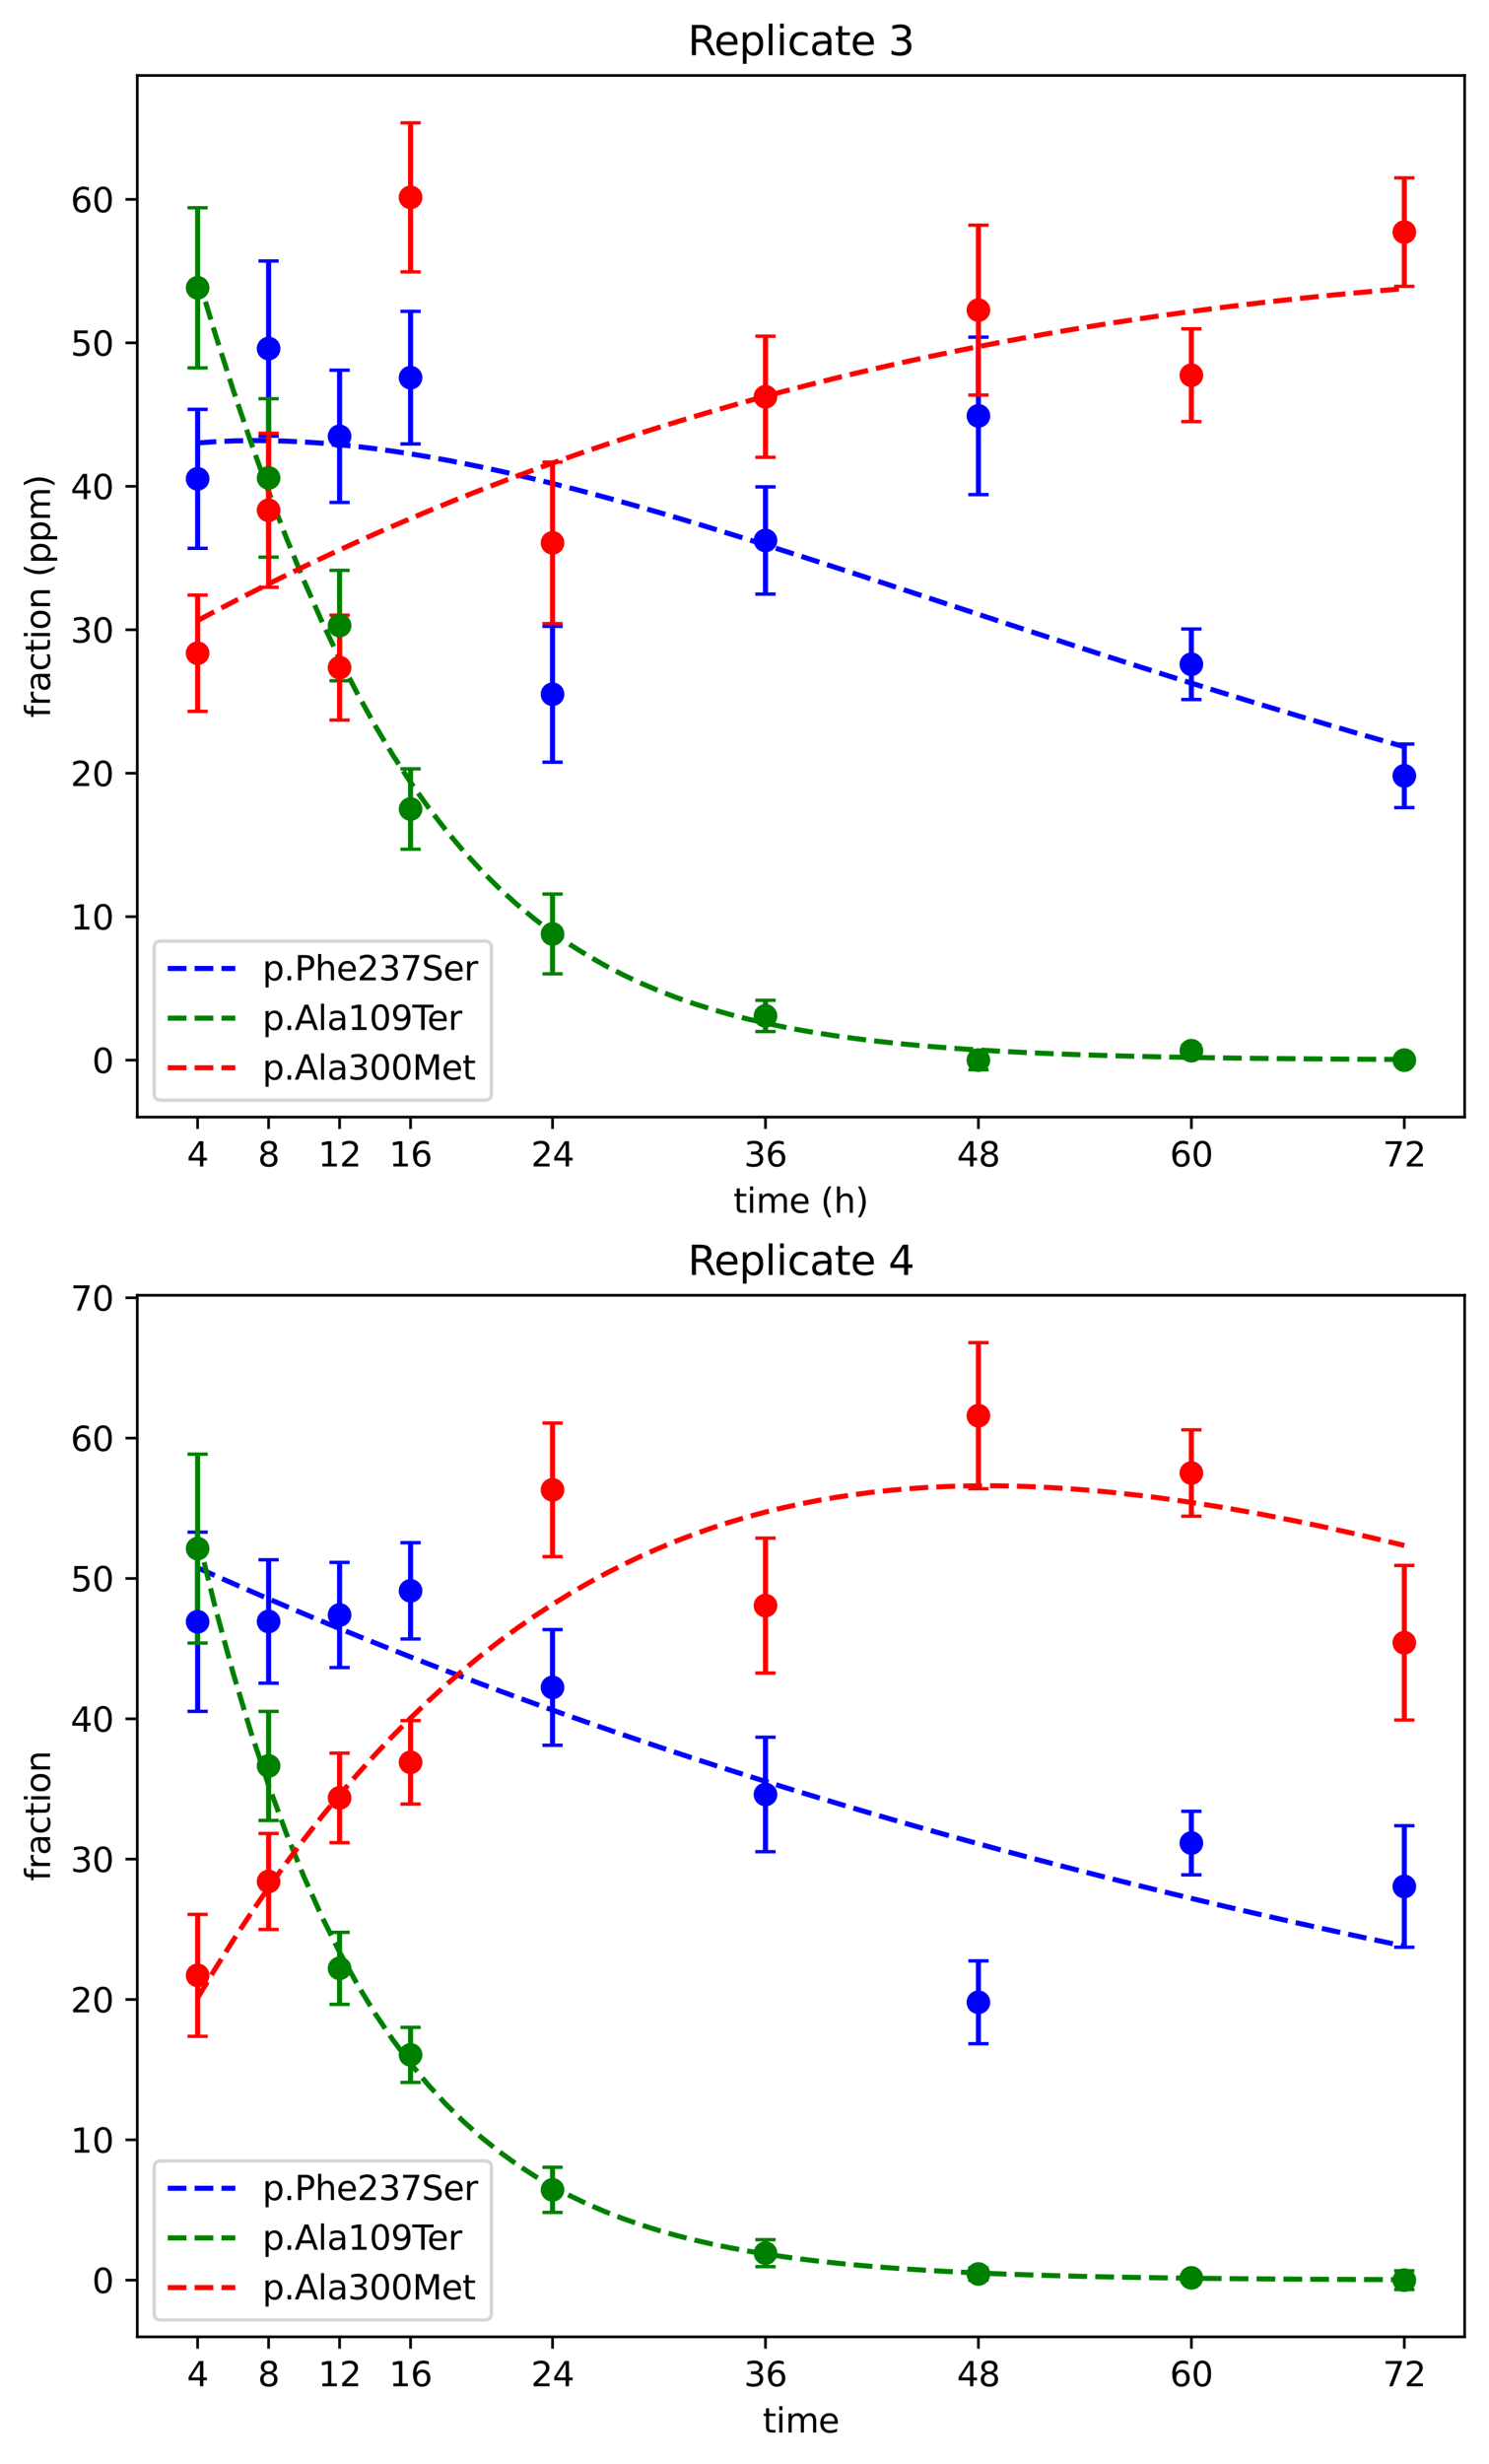 <?xml version="1.0" encoding="utf-8" standalone="no"?>
<!DOCTYPE svg PUBLIC "-//W3C//DTD SVG 1.1//EN"
  "http://www.w3.org/Graphics/SVG/1.1/DTD/svg11.dtd">
<svg xmlns:xlink="http://www.w3.org/1999/xlink" width="440.4pt" height="728.4pt" viewBox="0 0 440.4 728.4" xmlns="http://www.w3.org/2000/svg" version="1.1">
 <defs>
  <style type="text/css">*{stroke-linejoin: round; stroke-linecap: butt}</style>
 </defs>
 <g id="figure_1">
  <g id="patch_1">
   <path d="M 0 728.4 
L 440.4 728.4 
L 440.4 0 
L 0 0 
z
" style="fill: #ffffff"/>
  </g>
  <g id="axes_1">
   <g id="patch_2">
    <path d="M 40.603 330.244 
L 433.2 330.244 
L 433.2 22.318 
L 40.603 22.318 
z
" style="fill: #ffffff"/>
   </g>
   <g id="matplotlib.axis_1">
    <g id="xtick_1">
     <g id="line2d_1">
      <defs>
       <path id="m96ff64a105" d="M 0 0 
L 0 3.5 
" style="stroke: #000000; stroke-width: 0.8"/>
      </defs>
      <g>
       <use xlink:href="#m96ff64a105" x="58.448" y="330.244" style="stroke: #000000; stroke-width: 0.8"/>
      </g>
     </g>
     <g id="text_1">
      <!-- 4 -->
      <g transform="translate(55.267 344.842) scale(0.1 -0.1)">
       <defs>
        <path id="DejaVuSans-34" d="M 2419 4116 
L 825 1625 
L 2419 1625 
L 2419 4116 
z
M 2253 4666 
L 3047 4666 
L 3047 1625 
L 3713 1625 
L 3713 1100 
L 3047 1100 
L 3047 0 
L 2419 0 
L 2419 1100 
L 313 1100 
L 313 1709 
L 2253 4666 
z
" transform="scale(0.016)"/>
       </defs>
       <use xlink:href="#DejaVuSans-34"/>
      </g>
     </g>
    </g>
    <g id="xtick_2">
     <g id="line2d_2">
      <g>
       <use xlink:href="#m96ff64a105" x="79.443" y="330.244" style="stroke: #000000; stroke-width: 0.8"/>
      </g>
     </g>
     <g id="text_2">
      <!-- 8 -->
      <g transform="translate(76.262 344.842) scale(0.1 -0.1)">
       <defs>
        <path id="DejaVuSans-38" d="M 2034 2216 
Q 1584 2216 1326 1975 
Q 1069 1734 1069 1313 
Q 1069 891 1326 650 
Q 1584 409 2034 409 
Q 2484 409 2743 651 
Q 3003 894 3003 1313 
Q 3003 1734 2745 1975 
Q 2488 2216 2034 2216 
z
M 1403 2484 
Q 997 2584 770 2862 
Q 544 3141 544 3541 
Q 544 4100 942 4425 
Q 1341 4750 2034 4750 
Q 2731 4750 3128 4425 
Q 3525 4100 3525 3541 
Q 3525 3141 3298 2862 
Q 3072 2584 2669 2484 
Q 3125 2378 3379 2068 
Q 3634 1759 3634 1313 
Q 3634 634 3220 271 
Q 2806 -91 2034 -91 
Q 1263 -91 848 271 
Q 434 634 434 1313 
Q 434 1759 690 2068 
Q 947 2378 1403 2484 
z
M 1172 3481 
Q 1172 3119 1398 2916 
Q 1625 2713 2034 2713 
Q 2441 2713 2670 2916 
Q 2900 3119 2900 3481 
Q 2900 3844 2670 4047 
Q 2441 4250 2034 4250 
Q 1625 4250 1398 4047 
Q 1172 3844 1172 3481 
z
" transform="scale(0.016)"/>
       </defs>
       <use xlink:href="#DejaVuSans-38"/>
      </g>
     </g>
    </g>
    <g id="xtick_3">
     <g id="line2d_3">
      <g>
       <use xlink:href="#m96ff64a105" x="100.437" y="330.244" style="stroke: #000000; stroke-width: 0.8"/>
      </g>
     </g>
     <g id="text_3">
      <!-- 12 -->
      <g transform="translate(94.075 344.842) scale(0.1 -0.1)">
       <defs>
        <path id="DejaVuSans-31" d="M 794 531 
L 1825 531 
L 1825 4091 
L 703 3866 
L 703 4441 
L 1819 4666 
L 2450 4666 
L 2450 531 
L 3481 531 
L 3481 0 
L 794 0 
L 794 531 
z
" transform="scale(0.016)"/>
        <path id="DejaVuSans-32" d="M 1228 531 
L 3431 531 
L 3431 0 
L 469 0 
L 469 531 
Q 828 903 1448 1529 
Q 2069 2156 2228 2338 
Q 2531 2678 2651 2914 
Q 2772 3150 2772 3378 
Q 2772 3750 2511 3984 
Q 2250 4219 1831 4219 
Q 1534 4219 1204 4116 
Q 875 4013 500 3803 
L 500 4441 
Q 881 4594 1212 4672 
Q 1544 4750 1819 4750 
Q 2544 4750 2975 4387 
Q 3406 4025 3406 3419 
Q 3406 3131 3298 2873 
Q 3191 2616 2906 2266 
Q 2828 2175 2409 1742 
Q 1991 1309 1228 531 
z
" transform="scale(0.016)"/>
       </defs>
       <use xlink:href="#DejaVuSans-31"/>
       <use xlink:href="#DejaVuSans-32" transform="translate(63.623 0)"/>
      </g>
     </g>
    </g>
    <g id="xtick_4">
     <g id="line2d_4">
      <g>
       <use xlink:href="#m96ff64a105" x="121.432" y="330.244" style="stroke: #000000; stroke-width: 0.8"/>
      </g>
     </g>
     <g id="text_4">
      <!-- 16 -->
      <g transform="translate(115.069 344.842) scale(0.1 -0.1)">
       <defs>
        <path id="DejaVuSans-36" d="M 2113 2584 
Q 1688 2584 1439 2293 
Q 1191 2003 1191 1497 
Q 1191 994 1439 701 
Q 1688 409 2113 409 
Q 2538 409 2786 701 
Q 3034 994 3034 1497 
Q 3034 2003 2786 2293 
Q 2538 2584 2113 2584 
z
M 3366 4563 
L 3366 3988 
Q 3128 4100 2886 4159 
Q 2644 4219 2406 4219 
Q 1781 4219 1451 3797 
Q 1122 3375 1075 2522 
Q 1259 2794 1537 2939 
Q 1816 3084 2150 3084 
Q 2853 3084 3261 2657 
Q 3669 2231 3669 1497 
Q 3669 778 3244 343 
Q 2819 -91 2113 -91 
Q 1303 -91 875 529 
Q 447 1150 447 2328 
Q 447 3434 972 4092 
Q 1497 4750 2381 4750 
Q 2619 4750 2861 4703 
Q 3103 4656 3366 4563 
z
" transform="scale(0.016)"/>
       </defs>
       <use xlink:href="#DejaVuSans-31"/>
       <use xlink:href="#DejaVuSans-36" transform="translate(63.623 0)"/>
      </g>
     </g>
    </g>
    <g id="xtick_5">
     <g id="line2d_5">
      <g>
       <use xlink:href="#m96ff64a105" x="163.421" y="330.244" style="stroke: #000000; stroke-width: 0.8"/>
      </g>
     </g>
     <g id="text_5">
      <!-- 24 -->
      <g transform="translate(157.058 344.842) scale(0.1 -0.1)">
       <use xlink:href="#DejaVuSans-32"/>
       <use xlink:href="#DejaVuSans-34" transform="translate(63.623 0)"/>
      </g>
     </g>
    </g>
    <g id="xtick_6">
     <g id="line2d_6">
      <g>
       <use xlink:href="#m96ff64a105" x="226.404" y="330.244" style="stroke: #000000; stroke-width: 0.8"/>
      </g>
     </g>
     <g id="text_6">
      <!-- 36 -->
      <g transform="translate(220.042 344.842) scale(0.1 -0.1)">
       <defs>
        <path id="DejaVuSans-33" d="M 2597 2516 
Q 3050 2419 3304 2112 
Q 3559 1806 3559 1356 
Q 3559 666 3084 287 
Q 2609 -91 1734 -91 
Q 1441 -91 1130 -33 
Q 819 25 488 141 
L 488 750 
Q 750 597 1062 519 
Q 1375 441 1716 441 
Q 2309 441 2620 675 
Q 2931 909 2931 1356 
Q 2931 1769 2642 2001 
Q 2353 2234 1838 2234 
L 1294 2234 
L 1294 2753 
L 1863 2753 
Q 2328 2753 2575 2939 
Q 2822 3125 2822 3475 
Q 2822 3834 2567 4026 
Q 2313 4219 1838 4219 
Q 1578 4219 1281 4162 
Q 984 4106 628 3988 
L 628 4550 
Q 988 4650 1302 4700 
Q 1616 4750 1894 4750 
Q 2613 4750 3031 4423 
Q 3450 4097 3450 3541 
Q 3450 3153 3228 2886 
Q 3006 2619 2597 2516 
z
" transform="scale(0.016)"/>
       </defs>
       <use xlink:href="#DejaVuSans-33"/>
       <use xlink:href="#DejaVuSans-36" transform="translate(63.623 0)"/>
      </g>
     </g>
    </g>
    <g id="xtick_7">
     <g id="line2d_7">
      <g>
       <use xlink:href="#m96ff64a105" x="289.387" y="330.244" style="stroke: #000000; stroke-width: 0.8"/>
      </g>
     </g>
     <g id="text_7">
      <!-- 48 -->
      <g transform="translate(283.025 344.842) scale(0.1 -0.1)">
       <use xlink:href="#DejaVuSans-34"/>
       <use xlink:href="#DejaVuSans-38" transform="translate(63.623 0)"/>
      </g>
     </g>
    </g>
    <g id="xtick_8">
     <g id="line2d_8">
      <g>
       <use xlink:href="#m96ff64a105" x="352.371" y="330.244" style="stroke: #000000; stroke-width: 0.8"/>
      </g>
     </g>
     <g id="text_8">
      <!-- 60 -->
      <g transform="translate(346.008 344.842) scale(0.1 -0.1)">
       <defs>
        <path id="DejaVuSans-30" d="M 2034 4250 
Q 1547 4250 1301 3770 
Q 1056 3291 1056 2328 
Q 1056 1369 1301 889 
Q 1547 409 2034 409 
Q 2525 409 2770 889 
Q 3016 1369 3016 2328 
Q 3016 3291 2770 3770 
Q 2525 4250 2034 4250 
z
M 2034 4750 
Q 2819 4750 3233 4129 
Q 3647 3509 3647 2328 
Q 3647 1150 3233 529 
Q 2819 -91 2034 -91 
Q 1250 -91 836 529 
Q 422 1150 422 2328 
Q 422 3509 836 4129 
Q 1250 4750 2034 4750 
z
" transform="scale(0.016)"/>
       </defs>
       <use xlink:href="#DejaVuSans-36"/>
       <use xlink:href="#DejaVuSans-30" transform="translate(63.623 0)"/>
      </g>
     </g>
    </g>
    <g id="xtick_9">
     <g id="line2d_9">
      <g>
       <use xlink:href="#m96ff64a105" x="415.354" y="330.244" style="stroke: #000000; stroke-width: 0.8"/>
      </g>
     </g>
     <g id="text_9">
      <!-- 72 -->
      <g transform="translate(408.992 344.842) scale(0.1 -0.1)">
       <defs>
        <path id="DejaVuSans-37" d="M 525 4666 
L 3525 4666 
L 3525 4397 
L 1831 0 
L 1172 0 
L 2766 4134 
L 525 4134 
L 525 4666 
z
" transform="scale(0.016)"/>
       </defs>
       <use xlink:href="#DejaVuSans-37"/>
       <use xlink:href="#DejaVuSans-32" transform="translate(63.623 0)"/>
      </g>
     </g>
    </g>
    <g id="text_10">
     <!-- time (h) -->
     <g transform="translate(216.946 358.52) scale(0.1 -0.1)">
      <defs>
       <path id="DejaVuSans-74" d="M 1172 4494 
L 1172 3500 
L 2356 3500 
L 2356 3053 
L 1172 3053 
L 1172 1153 
Q 1172 725 1289 603 
Q 1406 481 1766 481 
L 2356 481 
L 2356 0 
L 1766 0 
Q 1100 0 847 248 
Q 594 497 594 1153 
L 594 3053 
L 172 3053 
L 172 3500 
L 594 3500 
L 594 4494 
L 1172 4494 
z
" transform="scale(0.016)"/>
       <path id="DejaVuSans-69" d="M 603 3500 
L 1178 3500 
L 1178 0 
L 603 0 
L 603 3500 
z
M 603 4863 
L 1178 4863 
L 1178 4134 
L 603 4134 
L 603 4863 
z
" transform="scale(0.016)"/>
       <path id="DejaVuSans-6d" d="M 3328 2828 
Q 3544 3216 3844 3400 
Q 4144 3584 4550 3584 
Q 5097 3584 5394 3201 
Q 5691 2819 5691 2113 
L 5691 0 
L 5113 0 
L 5113 2094 
Q 5113 2597 4934 2840 
Q 4756 3084 4391 3084 
Q 3944 3084 3684 2787 
Q 3425 2491 3425 1978 
L 3425 0 
L 2847 0 
L 2847 2094 
Q 2847 2600 2669 2842 
Q 2491 3084 2119 3084 
Q 1678 3084 1418 2786 
Q 1159 2488 1159 1978 
L 1159 0 
L 581 0 
L 581 3500 
L 1159 3500 
L 1159 2956 
Q 1356 3278 1631 3431 
Q 1906 3584 2284 3584 
Q 2666 3584 2933 3390 
Q 3200 3197 3328 2828 
z
" transform="scale(0.016)"/>
       <path id="DejaVuSans-65" d="M 3597 1894 
L 3597 1613 
L 953 1613 
Q 991 1019 1311 708 
Q 1631 397 2203 397 
Q 2534 397 2845 478 
Q 3156 559 3463 722 
L 3463 178 
Q 3153 47 2828 -22 
Q 2503 -91 2169 -91 
Q 1331 -91 842 396 
Q 353 884 353 1716 
Q 353 2575 817 3079 
Q 1281 3584 2069 3584 
Q 2775 3584 3186 3129 
Q 3597 2675 3597 1894 
z
M 3022 2063 
Q 3016 2534 2758 2815 
Q 2500 3097 2075 3097 
Q 1594 3097 1305 2825 
Q 1016 2553 972 2059 
L 3022 2063 
z
" transform="scale(0.016)"/>
       <path id="DejaVuSans-20" transform="scale(0.016)"/>
       <path id="DejaVuSans-28" d="M 1984 4856 
Q 1566 4138 1362 3434 
Q 1159 2731 1159 2009 
Q 1159 1288 1364 580 
Q 1569 -128 1984 -844 
L 1484 -844 
Q 1016 -109 783 600 
Q 550 1309 550 2009 
Q 550 2706 781 3412 
Q 1013 4119 1484 4856 
L 1984 4856 
z
" transform="scale(0.016)"/>
       <path id="DejaVuSans-68" d="M 3513 2113 
L 3513 0 
L 2938 0 
L 2938 2094 
Q 2938 2591 2744 2837 
Q 2550 3084 2163 3084 
Q 1697 3084 1428 2787 
Q 1159 2491 1159 1978 
L 1159 0 
L 581 0 
L 581 4863 
L 1159 4863 
L 1159 2956 
Q 1366 3272 1645 3428 
Q 1925 3584 2291 3584 
Q 2894 3584 3203 3211 
Q 3513 2838 3513 2113 
z
" transform="scale(0.016)"/>
       <path id="DejaVuSans-29" d="M 513 4856 
L 1013 4856 
Q 1481 4119 1714 3412 
Q 1947 2706 1947 2009 
Q 1947 1309 1714 600 
Q 1481 -109 1013 -844 
L 513 -844 
Q 928 -128 1133 580 
Q 1338 1288 1338 2009 
Q 1338 2731 1133 3434 
Q 928 4138 513 4856 
z
" transform="scale(0.016)"/>
      </defs>
      <use xlink:href="#DejaVuSans-74"/>
      <use xlink:href="#DejaVuSans-69" transform="translate(39.209 0)"/>
      <use xlink:href="#DejaVuSans-6d" transform="translate(66.992 0)"/>
      <use xlink:href="#DejaVuSans-65" transform="translate(164.404 0)"/>
      <use xlink:href="#DejaVuSans-20" transform="translate(225.928 0)"/>
      <use xlink:href="#DejaVuSans-28" transform="translate(257.715 0)"/>
      <use xlink:href="#DejaVuSans-68" transform="translate(296.729 0)"/>
      <use xlink:href="#DejaVuSans-29" transform="translate(360.107 0)"/>
     </g>
    </g>
   </g>
   <g id="matplotlib.axis_2">
    <g id="ytick_1">
     <g id="line2d_10">
      <defs>
       <path id="me464d17180" d="M 0 0 
L -3.5 0 
" style="stroke: #000000; stroke-width: 0.8"/>
      </defs>
      <g>
       <use xlink:href="#me464d17180" x="40.603" y="313.404" style="stroke: #000000; stroke-width: 0.8"/>
      </g>
     </g>
     <g id="text_11">
      <!-- 0 -->
      <g transform="translate(27.241 317.203) scale(0.1 -0.1)">
       <use xlink:href="#DejaVuSans-30"/>
      </g>
     </g>
    </g>
    <g id="ytick_2">
     <g id="line2d_11">
      <g>
       <use xlink:href="#me464d17180" x="40.603" y="270.995" style="stroke: #000000; stroke-width: 0.8"/>
      </g>
     </g>
     <g id="text_12">
      <!-- 10 -->
      <g transform="translate(20.878 274.794) scale(0.1 -0.1)">
       <use xlink:href="#DejaVuSans-31"/>
       <use xlink:href="#DejaVuSans-30" transform="translate(63.623 0)"/>
      </g>
     </g>
    </g>
    <g id="ytick_3">
     <g id="line2d_12">
      <g>
       <use xlink:href="#me464d17180" x="40.603" y="228.585" style="stroke: #000000; stroke-width: 0.8"/>
      </g>
     </g>
     <g id="text_13">
      <!-- 20 -->
      <g transform="translate(20.878 232.384) scale(0.1 -0.1)">
       <use xlink:href="#DejaVuSans-32"/>
       <use xlink:href="#DejaVuSans-30" transform="translate(63.623 0)"/>
      </g>
     </g>
    </g>
    <g id="ytick_4">
     <g id="line2d_13">
      <g>
       <use xlink:href="#me464d17180" x="40.603" y="186.175" style="stroke: #000000; stroke-width: 0.8"/>
      </g>
     </g>
     <g id="text_14">
      <!-- 30 -->
      <g transform="translate(20.878 189.974) scale(0.1 -0.1)">
       <use xlink:href="#DejaVuSans-33"/>
       <use xlink:href="#DejaVuSans-30" transform="translate(63.623 0)"/>
      </g>
     </g>
    </g>
    <g id="ytick_5">
     <g id="line2d_14">
      <g>
       <use xlink:href="#me464d17180" x="40.603" y="143.766" style="stroke: #000000; stroke-width: 0.8"/>
      </g>
     </g>
     <g id="text_15">
      <!-- 40 -->
      <g transform="translate(20.878 147.565) scale(0.1 -0.1)">
       <use xlink:href="#DejaVuSans-34"/>
       <use xlink:href="#DejaVuSans-30" transform="translate(63.623 0)"/>
      </g>
     </g>
    </g>
    <g id="ytick_6">
     <g id="line2d_15">
      <g>
       <use xlink:href="#me464d17180" x="40.603" y="101.356" style="stroke: #000000; stroke-width: 0.8"/>
      </g>
     </g>
     <g id="text_16">
      <!-- 50 -->
      <g transform="translate(20.878 105.155) scale(0.1 -0.1)">
       <defs>
        <path id="DejaVuSans-35" d="M 691 4666 
L 3169 4666 
L 3169 4134 
L 1269 4134 
L 1269 2991 
Q 1406 3038 1543 3061 
Q 1681 3084 1819 3084 
Q 2600 3084 3056 2656 
Q 3513 2228 3513 1497 
Q 3513 744 3044 326 
Q 2575 -91 1722 -91 
Q 1428 -91 1123 -41 
Q 819 9 494 109 
L 494 744 
Q 775 591 1075 516 
Q 1375 441 1709 441 
Q 2250 441 2565 725 
Q 2881 1009 2881 1497 
Q 2881 1984 2565 2268 
Q 2250 2553 1709 2553 
Q 1456 2553 1204 2497 
Q 953 2441 691 2322 
L 691 4666 
z
" transform="scale(0.016)"/>
       </defs>
       <use xlink:href="#DejaVuSans-35"/>
       <use xlink:href="#DejaVuSans-30" transform="translate(63.623 0)"/>
      </g>
     </g>
    </g>
    <g id="ytick_7">
     <g id="line2d_16">
      <g>
       <use xlink:href="#me464d17180" x="40.603" y="58.946" style="stroke: #000000; stroke-width: 0.8"/>
      </g>
     </g>
     <g id="text_17">
      <!-- 60 -->
      <g transform="translate(20.878 62.745) scale(0.1 -0.1)">
       <use xlink:href="#DejaVuSans-36"/>
       <use xlink:href="#DejaVuSans-30" transform="translate(63.623 0)"/>
      </g>
     </g>
    </g>
    <g id="text_18">
     <!-- fraction (ppm) -->
     <g transform="translate(14.798 212.196) rotate(-90) scale(0.1 -0.1)">
      <defs>
       <path id="DejaVuSans-66" d="M 2375 4863 
L 2375 4384 
L 1825 4384 
Q 1516 4384 1395 4259 
Q 1275 4134 1275 3809 
L 1275 3500 
L 2222 3500 
L 2222 3053 
L 1275 3053 
L 1275 0 
L 697 0 
L 697 3053 
L 147 3053 
L 147 3500 
L 697 3500 
L 697 3744 
Q 697 4328 969 4595 
Q 1241 4863 1831 4863 
L 2375 4863 
z
" transform="scale(0.016)"/>
       <path id="DejaVuSans-72" d="M 2631 2963 
Q 2534 3019 2420 3045 
Q 2306 3072 2169 3072 
Q 1681 3072 1420 2755 
Q 1159 2438 1159 1844 
L 1159 0 
L 581 0 
L 581 3500 
L 1159 3500 
L 1159 2956 
Q 1341 3275 1631 3429 
Q 1922 3584 2338 3584 
Q 2397 3584 2469 3576 
Q 2541 3569 2628 3553 
L 2631 2963 
z
" transform="scale(0.016)"/>
       <path id="DejaVuSans-61" d="M 2194 1759 
Q 1497 1759 1228 1600 
Q 959 1441 959 1056 
Q 959 750 1161 570 
Q 1363 391 1709 391 
Q 2188 391 2477 730 
Q 2766 1069 2766 1631 
L 2766 1759 
L 2194 1759 
z
M 3341 1997 
L 3341 0 
L 2766 0 
L 2766 531 
Q 2569 213 2275 61 
Q 1981 -91 1556 -91 
Q 1019 -91 701 211 
Q 384 513 384 1019 
Q 384 1609 779 1909 
Q 1175 2209 1959 2209 
L 2766 2209 
L 2766 2266 
Q 2766 2663 2505 2880 
Q 2244 3097 1772 3097 
Q 1472 3097 1187 3025 
Q 903 2953 641 2809 
L 641 3341 
Q 956 3463 1253 3523 
Q 1550 3584 1831 3584 
Q 2591 3584 2966 3190 
Q 3341 2797 3341 1997 
z
" transform="scale(0.016)"/>
       <path id="DejaVuSans-63" d="M 3122 3366 
L 3122 2828 
Q 2878 2963 2633 3030 
Q 2388 3097 2138 3097 
Q 1578 3097 1268 2742 
Q 959 2388 959 1747 
Q 959 1106 1268 751 
Q 1578 397 2138 397 
Q 2388 397 2633 464 
Q 2878 531 3122 666 
L 3122 134 
Q 2881 22 2623 -34 
Q 2366 -91 2075 -91 
Q 1284 -91 818 406 
Q 353 903 353 1747 
Q 353 2603 823 3093 
Q 1294 3584 2113 3584 
Q 2378 3584 2631 3529 
Q 2884 3475 3122 3366 
z
" transform="scale(0.016)"/>
       <path id="DejaVuSans-6f" d="M 1959 3097 
Q 1497 3097 1228 2736 
Q 959 2375 959 1747 
Q 959 1119 1226 758 
Q 1494 397 1959 397 
Q 2419 397 2687 759 
Q 2956 1122 2956 1747 
Q 2956 2369 2687 2733 
Q 2419 3097 1959 3097 
z
M 1959 3584 
Q 2709 3584 3137 3096 
Q 3566 2609 3566 1747 
Q 3566 888 3137 398 
Q 2709 -91 1959 -91 
Q 1206 -91 779 398 
Q 353 888 353 1747 
Q 353 2609 779 3096 
Q 1206 3584 1959 3584 
z
" transform="scale(0.016)"/>
       <path id="DejaVuSans-6e" d="M 3513 2113 
L 3513 0 
L 2938 0 
L 2938 2094 
Q 2938 2591 2744 2837 
Q 2550 3084 2163 3084 
Q 1697 3084 1428 2787 
Q 1159 2491 1159 1978 
L 1159 0 
L 581 0 
L 581 3500 
L 1159 3500 
L 1159 2956 
Q 1366 3272 1645 3428 
Q 1925 3584 2291 3584 
Q 2894 3584 3203 3211 
Q 3513 2838 3513 2113 
z
" transform="scale(0.016)"/>
       <path id="DejaVuSans-70" d="M 1159 525 
L 1159 -1331 
L 581 -1331 
L 581 3500 
L 1159 3500 
L 1159 2969 
Q 1341 3281 1617 3432 
Q 1894 3584 2278 3584 
Q 2916 3584 3314 3078 
Q 3713 2572 3713 1747 
Q 3713 922 3314 415 
Q 2916 -91 2278 -91 
Q 1894 -91 1617 61 
Q 1341 213 1159 525 
z
M 3116 1747 
Q 3116 2381 2855 2742 
Q 2594 3103 2138 3103 
Q 1681 3103 1420 2742 
Q 1159 2381 1159 1747 
Q 1159 1113 1420 752 
Q 1681 391 2138 391 
Q 2594 391 2855 752 
Q 3116 1113 3116 1747 
z
" transform="scale(0.016)"/>
      </defs>
      <use xlink:href="#DejaVuSans-66"/>
      <use xlink:href="#DejaVuSans-72" transform="translate(35.205 0)"/>
      <use xlink:href="#DejaVuSans-61" transform="translate(76.318 0)"/>
      <use xlink:href="#DejaVuSans-63" transform="translate(137.598 0)"/>
      <use xlink:href="#DejaVuSans-74" transform="translate(192.578 0)"/>
      <use xlink:href="#DejaVuSans-69" transform="translate(231.787 0)"/>
      <use xlink:href="#DejaVuSans-6f" transform="translate(259.57 0)"/>
      <use xlink:href="#DejaVuSans-6e" transform="translate(320.752 0)"/>
      <use xlink:href="#DejaVuSans-20" transform="translate(384.131 0)"/>
      <use xlink:href="#DejaVuSans-28" transform="translate(415.918 0)"/>
      <use xlink:href="#DejaVuSans-70" transform="translate(454.932 0)"/>
      <use xlink:href="#DejaVuSans-70" transform="translate(518.408 0)"/>
      <use xlink:href="#DejaVuSans-6d" transform="translate(581.885 0)"/>
      <use xlink:href="#DejaVuSans-29" transform="translate(679.297 0)"/>
     </g>
    </g>
   </g>
   <g id="LineCollection_1">
    <path d="M 58.448 162.092 
L 58.448 121.012 
" clip-path="url(#p0ec4ed4ba7)" style="fill: none; stroke: #0000ff; stroke-width: 1.5"/>
    <path d="M 79.443 128.938 
L 79.443 77.15 
" clip-path="url(#p0ec4ed4ba7)" style="fill: none; stroke: #0000ff; stroke-width: 1.5"/>
    <path d="M 100.437 148.536 
L 100.437 109.44 
" clip-path="url(#p0ec4ed4ba7)" style="fill: none; stroke: #0000ff; stroke-width: 1.5"/>
    <path d="M 121.432 131.24 
L 121.432 92.047 
" clip-path="url(#p0ec4ed4ba7)" style="fill: none; stroke: #0000ff; stroke-width: 1.5"/>
    <path d="M 163.421 225.325 
L 163.421 185.154 
" clip-path="url(#p0ec4ed4ba7)" style="fill: none; stroke: #0000ff; stroke-width: 1.5"/>
    <path d="M 226.404 175.625 
L 226.404 143.935 
" clip-path="url(#p0ec4ed4ba7)" style="fill: none; stroke: #0000ff; stroke-width: 1.5"/>
    <path d="M 289.387 146.216 
L 289.387 99.68 
" clip-path="url(#p0ec4ed4ba7)" style="fill: none; stroke: #0000ff; stroke-width: 1.5"/>
    <path d="M 352.371 206.801 
L 352.371 185.949 
" clip-path="url(#p0ec4ed4ba7)" style="fill: none; stroke: #0000ff; stroke-width: 1.5"/>
    <path d="M 415.354 238.754 
L 415.354 219.961 
" clip-path="url(#p0ec4ed4ba7)" style="fill: none; stroke: #0000ff; stroke-width: 1.5"/>
   </g>
   <g id="line2d_17">
    <defs>
     <path id="m0f8f131e32" d="M 3 0 
L -3 -0 
" style="stroke: #0000ff"/>
    </defs>
    <g clip-path="url(#p0ec4ed4ba7)">
     <use xlink:href="#m0f8f131e32" x="58.448" y="162.092" style="fill: #0000ff; stroke: #0000ff"/>
     <use xlink:href="#m0f8f131e32" x="79.443" y="128.938" style="fill: #0000ff; stroke: #0000ff"/>
     <use xlink:href="#m0f8f131e32" x="100.437" y="148.536" style="fill: #0000ff; stroke: #0000ff"/>
     <use xlink:href="#m0f8f131e32" x="121.432" y="131.24" style="fill: #0000ff; stroke: #0000ff"/>
     <use xlink:href="#m0f8f131e32" x="163.421" y="225.325" style="fill: #0000ff; stroke: #0000ff"/>
     <use xlink:href="#m0f8f131e32" x="226.404" y="175.625" style="fill: #0000ff; stroke: #0000ff"/>
     <use xlink:href="#m0f8f131e32" x="289.387" y="146.216" style="fill: #0000ff; stroke: #0000ff"/>
     <use xlink:href="#m0f8f131e32" x="352.371" y="206.801" style="fill: #0000ff; stroke: #0000ff"/>
     <use xlink:href="#m0f8f131e32" x="415.354" y="238.754" style="fill: #0000ff; stroke: #0000ff"/>
    </g>
   </g>
   <g id="line2d_18">
    <g clip-path="url(#p0ec4ed4ba7)">
     <use xlink:href="#m0f8f131e32" x="58.448" y="121.012" style="fill: #0000ff; stroke: #0000ff"/>
     <use xlink:href="#m0f8f131e32" x="79.443" y="77.15" style="fill: #0000ff; stroke: #0000ff"/>
     <use xlink:href="#m0f8f131e32" x="100.437" y="109.44" style="fill: #0000ff; stroke: #0000ff"/>
     <use xlink:href="#m0f8f131e32" x="121.432" y="92.047" style="fill: #0000ff; stroke: #0000ff"/>
     <use xlink:href="#m0f8f131e32" x="163.421" y="185.154" style="fill: #0000ff; stroke: #0000ff"/>
     <use xlink:href="#m0f8f131e32" x="226.404" y="143.935" style="fill: #0000ff; stroke: #0000ff"/>
     <use xlink:href="#m0f8f131e32" x="289.387" y="99.68" style="fill: #0000ff; stroke: #0000ff"/>
     <use xlink:href="#m0f8f131e32" x="352.371" y="185.949" style="fill: #0000ff; stroke: #0000ff"/>
     <use xlink:href="#m0f8f131e32" x="415.354" y="219.961" style="fill: #0000ff; stroke: #0000ff"/>
    </g>
   </g>
   <g id="line2d_19">
    <path d="M 58.448 130.942 
L 63.697 130.578 
L 68.946 130.349 
L 74.194 130.249 
L 79.443 130.271 
L 84.691 130.41 
L 89.94 130.659 
L 95.189 131.013 
L 100.437 131.467 
L 105.686 132.015 
L 110.935 132.651 
L 116.183 133.372 
L 121.432 134.172 
L 126.68 135.048 
L 131.929 135.994 
L 137.178 137.006 
L 142.426 138.081 
L 147.675 139.215 
L 152.923 140.404 
L 158.172 141.644 
L 163.421 142.933 
L 168.669 144.267 
L 173.918 145.642 
L 179.167 147.056 
L 184.415 148.507 
L 189.664 149.99 
L 194.912 151.505 
L 200.161 153.047 
L 205.41 154.615 
L 210.658 156.207 
L 215.907 157.82 
L 221.155 159.452 
L 226.404 161.101 
L 231.653 162.766 
L 236.901 164.444 
L 242.15 166.133 
L 247.399 167.833 
L 252.647 169.541 
L 257.896 171.256 
L 263.144 172.976 
L 268.393 174.7 
L 273.642 176.428 
L 278.89 178.156 
L 284.139 179.885 
L 289.387 181.613 
L 294.636 183.34 
L 299.885 185.063 
L 305.133 186.783 
L 310.382 188.498 
L 315.631 190.207 
L 320.879 191.91 
L 326.128 193.605 
L 331.376 195.293 
L 336.625 196.972 
L 341.874 198.642 
L 347.122 200.301 
L 352.371 201.951 
L 357.619 203.589 
L 362.868 205.216 
L 368.117 206.831 
L 373.365 208.434 
L 378.614 210.024 
L 383.863 211.6 
L 389.111 213.164 
L 394.36 214.713 
L 399.608 216.248 
L 404.857 217.769 
L 410.106 219.275 
L 415.354 220.766 
" clip-path="url(#p0ec4ed4ba7)" style="fill: none; stroke-dasharray: 5.55,2.4; stroke-dashoffset: 0; stroke: #0000ff; stroke-width: 1.5"/>
   </g>
   <g id="LineCollection_2">
    <path d="M 58.448 108.762 
L 58.448 61.411 
" clip-path="url(#p0ec4ed4ba7)" style="fill: none; stroke: #008000; stroke-width: 1.5"/>
    <path d="M 79.443 164.713 
L 79.443 117.87 
" clip-path="url(#p0ec4ed4ba7)" style="fill: none; stroke: #008000; stroke-width: 1.5"/>
    <path d="M 100.437 201.25 
L 100.437 168.619 
" clip-path="url(#p0ec4ed4ba7)" style="fill: none; stroke: #008000; stroke-width: 1.5"/>
    <path d="M 121.432 251.058 
L 121.432 227.285 
" clip-path="url(#p0ec4ed4ba7)" style="fill: none; stroke: #008000; stroke-width: 1.5"/>
    <path d="M 163.421 287.901 
L 163.421 264.311 
" clip-path="url(#p0ec4ed4ba7)" style="fill: none; stroke: #008000; stroke-width: 1.5"/>
    <path d="M 226.404 304.952 
L 226.404 295.707 
" clip-path="url(#p0ec4ed4ba7)" style="fill: none; stroke: #008000; stroke-width: 1.5"/>
    <path d="M 289.387 316.247 
L 289.387 310.562 
" clip-path="url(#p0ec4ed4ba7)" style="fill: none; stroke: #008000; stroke-width: 1.5"/>
    <path d="M 352.371 312.227 
L 352.371 309.009 
" clip-path="url(#p0ec4ed4ba7)" style="fill: none; stroke: #008000; stroke-width: 1.5"/>
    <path d="M 415.354 314.455 
L 415.354 312.354 
" clip-path="url(#p0ec4ed4ba7)" style="fill: none; stroke: #008000; stroke-width: 1.5"/>
   </g>
   <g id="line2d_20">
    <defs>
     <path id="m460be77ef6" d="M 3 0 
L -3 -0 
" style="stroke: #008000"/>
    </defs>
    <g clip-path="url(#p0ec4ed4ba7)">
     <use xlink:href="#m460be77ef6" x="58.448" y="108.762" style="fill: #008000; stroke: #008000"/>
     <use xlink:href="#m460be77ef6" x="79.443" y="164.713" style="fill: #008000; stroke: #008000"/>
     <use xlink:href="#m460be77ef6" x="100.437" y="201.25" style="fill: #008000; stroke: #008000"/>
     <use xlink:href="#m460be77ef6" x="121.432" y="251.058" style="fill: #008000; stroke: #008000"/>
     <use xlink:href="#m460be77ef6" x="163.421" y="287.901" style="fill: #008000; stroke: #008000"/>
     <use xlink:href="#m460be77ef6" x="226.404" y="304.952" style="fill: #008000; stroke: #008000"/>
     <use xlink:href="#m460be77ef6" x="289.387" y="316.247" style="fill: #008000; stroke: #008000"/>
     <use xlink:href="#m460be77ef6" x="352.371" y="312.227" style="fill: #008000; stroke: #008000"/>
     <use xlink:href="#m460be77ef6" x="415.354" y="314.455" style="fill: #008000; stroke: #008000"/>
    </g>
   </g>
   <g id="line2d_21">
    <g clip-path="url(#p0ec4ed4ba7)">
     <use xlink:href="#m460be77ef6" x="58.448" y="61.411" style="fill: #008000; stroke: #008000"/>
     <use xlink:href="#m460be77ef6" x="79.443" y="117.87" style="fill: #008000; stroke: #008000"/>
     <use xlink:href="#m460be77ef6" x="100.437" y="168.619" style="fill: #008000; stroke: #008000"/>
     <use xlink:href="#m460be77ef6" x="121.432" y="227.285" style="fill: #008000; stroke: #008000"/>
     <use xlink:href="#m460be77ef6" x="163.421" y="264.311" style="fill: #008000; stroke: #008000"/>
     <use xlink:href="#m460be77ef6" x="226.404" y="295.707" style="fill: #008000; stroke: #008000"/>
     <use xlink:href="#m460be77ef6" x="289.387" y="310.562" style="fill: #008000; stroke: #008000"/>
     <use xlink:href="#m460be77ef6" x="352.371" y="309.009" style="fill: #008000; stroke: #008000"/>
     <use xlink:href="#m460be77ef6" x="415.354" y="312.354" style="fill: #008000; stroke: #008000"/>
    </g>
   </g>
   <g id="line2d_22">
    <path d="M 58.448 81.571 
L 63.697 98.828 
L 68.946 115.224 
L 74.194 130.725 
L 79.443 145.316 
L 84.691 158.996 
L 89.94 171.778 
L 95.189 183.686 
L 100.437 194.748 
L 105.686 204.999 
L 110.935 214.478 
L 116.183 223.224 
L 121.432 231.279 
L 126.68 238.684 
L 131.929 245.482 
L 137.178 251.713 
L 142.426 257.417 
L 147.675 262.631 
L 152.923 267.392 
L 158.172 271.734 
L 163.421 275.691 
L 168.669 279.293 
L 173.918 282.568 
L 179.167 285.545 
L 184.415 288.247 
L 189.664 290.699 
L 194.912 292.921 
L 200.161 294.935 
L 205.41 296.757 
L 210.658 298.407 
L 215.907 299.898 
L 221.155 301.246 
L 226.404 302.463 
L 231.653 303.562 
L 236.901 304.554 
L 242.15 305.449 
L 247.399 306.255 
L 252.647 306.982 
L 257.896 307.636 
L 263.144 308.226 
L 268.393 308.756 
L 273.642 309.233 
L 278.89 309.663 
L 284.139 310.048 
L 289.387 310.395 
L 294.636 310.707 
L 299.885 310.987 
L 305.133 311.238 
L 310.382 311.464 
L 315.631 311.666 
L 320.879 311.848 
L 326.128 312.011 
L 331.376 312.157 
L 336.625 312.288 
L 341.874 312.406 
L 347.122 312.511 
L 352.371 312.605 
L 357.619 312.69 
L 362.868 312.765 
L 368.117 312.833 
L 373.365 312.894 
L 378.614 312.948 
L 383.863 312.997 
L 389.111 313.04 
L 394.36 313.079 
L 399.608 313.114 
L 404.857 313.145 
L 410.106 313.172 
L 415.354 313.197 
" clip-path="url(#p0ec4ed4ba7)" style="fill: none; stroke-dasharray: 5.55,2.4; stroke-dashoffset: 0; stroke: #008000; stroke-width: 1.5"/>
   </g>
   <g id="LineCollection_3">
    <path d="M 58.448 210.293 
L 58.448 175.922 
" clip-path="url(#p0ec4ed4ba7)" style="fill: none; stroke: #ff0000; stroke-width: 1.5"/>
    <path d="M 79.443 173.615 
L 79.443 128.091 
" clip-path="url(#p0ec4ed4ba7)" style="fill: none; stroke: #ff0000; stroke-width: 1.5"/>
    <path d="M 100.437 212.873 
L 100.437 181.861 
" clip-path="url(#p0ec4ed4ba7)" style="fill: none; stroke: #ff0000; stroke-width: 1.5"/>
    <path d="M 121.432 80.382 
L 121.432 36.315 
" clip-path="url(#p0ec4ed4ba7)" style="fill: none; stroke: #ff0000; stroke-width: 1.5"/>
    <path d="M 163.421 184.365 
L 163.421 136.6 
" clip-path="url(#p0ec4ed4ba7)" style="fill: none; stroke: #ff0000; stroke-width: 1.5"/>
    <path d="M 226.404 135.191 
L 226.404 99.386 
" clip-path="url(#p0ec4ed4ba7)" style="fill: none; stroke: #ff0000; stroke-width: 1.5"/>
    <path d="M 289.387 116.785 
L 289.387 66.574 
" clip-path="url(#p0ec4ed4ba7)" style="fill: none; stroke: #ff0000; stroke-width: 1.5"/>
    <path d="M 352.371 124.639 
L 352.371 97.212 
" clip-path="url(#p0ec4ed4ba7)" style="fill: none; stroke: #ff0000; stroke-width: 1.5"/>
    <path d="M 415.354 84.654 
L 415.354 52.581 
" clip-path="url(#p0ec4ed4ba7)" style="fill: none; stroke: #ff0000; stroke-width: 1.5"/>
   </g>
   <g id="line2d_23">
    <defs>
     <path id="m20b3da100d" d="M 3 0 
L -3 -0 
" style="stroke: #ff0000"/>
    </defs>
    <g clip-path="url(#p0ec4ed4ba7)">
     <use xlink:href="#m20b3da100d" x="58.448" y="210.293" style="fill: #ff0000; stroke: #ff0000"/>
     <use xlink:href="#m20b3da100d" x="79.443" y="173.615" style="fill: #ff0000; stroke: #ff0000"/>
     <use xlink:href="#m20b3da100d" x="100.437" y="212.873" style="fill: #ff0000; stroke: #ff0000"/>
     <use xlink:href="#m20b3da100d" x="121.432" y="80.382" style="fill: #ff0000; stroke: #ff0000"/>
     <use xlink:href="#m20b3da100d" x="163.421" y="184.365" style="fill: #ff0000; stroke: #ff0000"/>
     <use xlink:href="#m20b3da100d" x="226.404" y="135.191" style="fill: #ff0000; stroke: #ff0000"/>
     <use xlink:href="#m20b3da100d" x="289.387" y="116.785" style="fill: #ff0000; stroke: #ff0000"/>
     <use xlink:href="#m20b3da100d" x="352.371" y="124.639" style="fill: #ff0000; stroke: #ff0000"/>
     <use xlink:href="#m20b3da100d" x="415.354" y="84.654" style="fill: #ff0000; stroke: #ff0000"/>
    </g>
   </g>
   <g id="line2d_24">
    <g clip-path="url(#p0ec4ed4ba7)">
     <use xlink:href="#m20b3da100d" x="58.448" y="175.922" style="fill: #ff0000; stroke: #ff0000"/>
     <use xlink:href="#m20b3da100d" x="79.443" y="128.091" style="fill: #ff0000; stroke: #ff0000"/>
     <use xlink:href="#m20b3da100d" x="100.437" y="181.861" style="fill: #ff0000; stroke: #ff0000"/>
     <use xlink:href="#m20b3da100d" x="121.432" y="36.315" style="fill: #ff0000; stroke: #ff0000"/>
     <use xlink:href="#m20b3da100d" x="163.421" y="136.6" style="fill: #ff0000; stroke: #ff0000"/>
     <use xlink:href="#m20b3da100d" x="226.404" y="99.386" style="fill: #ff0000; stroke: #ff0000"/>
     <use xlink:href="#m20b3da100d" x="289.387" y="66.574" style="fill: #ff0000; stroke: #ff0000"/>
     <use xlink:href="#m20b3da100d" x="352.371" y="97.212" style="fill: #ff0000; stroke: #ff0000"/>
     <use xlink:href="#m20b3da100d" x="415.354" y="52.581" style="fill: #ff0000; stroke: #ff0000"/>
    </g>
   </g>
   <g id="line2d_25">
    <path d="M 58.448 183.457 
L 63.697 180.667 
L 68.946 177.929 
L 74.194 175.243 
L 79.443 172.608 
L 84.691 170.023 
L 89.94 167.489 
L 95.189 165.003 
L 100.437 162.566 
L 105.686 160.177 
L 110.935 157.835 
L 116.183 155.54 
L 121.432 153.292 
L 126.68 151.088 
L 131.929 148.93 
L 137.178 146.816 
L 142.426 144.746 
L 147.675 142.719 
L 152.923 140.735 
L 158.172 138.793 
L 163.421 136.893 
L 168.669 135.034 
L 173.918 133.215 
L 179.167 131.437 
L 184.415 129.697 
L 189.664 127.997 
L 194.912 126.336 
L 200.161 124.712 
L 205.41 123.126 
L 210.658 121.577 
L 215.907 120.064 
L 221.155 118.587 
L 226.404 117.146 
L 231.653 115.74 
L 236.901 114.369 
L 242.15 113.031 
L 247.399 111.728 
L 252.647 110.457 
L 257.896 109.22 
L 263.144 108.015 
L 268.393 106.841 
L 273.642 105.699 
L 278.89 104.589 
L 284.139 103.509 
L 289.387 102.459 
L 294.636 101.439 
L 299.885 100.448 
L 305.133 99.487 
L 310.382 98.554 
L 315.631 97.649 
L 320.879 96.772 
L 326.128 95.922 
L 331.376 95.1 
L 336.625 94.304 
L 341.874 93.535 
L 347.122 92.791 
L 352.371 92.073 
L 357.619 91.381 
L 362.868 90.713 
L 368.117 90.07 
L 373.365 89.451 
L 378.614 88.856 
L 383.863 88.284 
L 389.111 87.735 
L 394.36 87.21 
L 399.608 86.706 
L 404.857 86.225 
L 410.106 85.766 
L 415.354 85.329 
" clip-path="url(#p0ec4ed4ba7)" style="fill: none; stroke-dasharray: 5.55,2.4; stroke-dashoffset: 0; stroke: #ff0000; stroke-width: 1.5"/>
   </g>
   <g id="line2d_26">
    <defs>
     <path id="m3ec06dc340" d="M 0 3 
C 0.796 3 1.559 2.684 2.121 2.121 
C 2.684 1.559 3 0.796 3 0 
C 3 -0.796 2.684 -1.559 2.121 -2.121 
C 1.559 -2.684 0.796 -3 0 -3 
C -0.796 -3 -1.559 -2.684 -2.121 -2.121 
C -2.684 -1.559 -3 -0.796 -3 0 
C -3 0.796 -2.684 1.559 -2.121 2.121 
C -1.559 2.684 -0.796 3 0 3 
z
" style="stroke: #0000ff"/>
    </defs>
    <g clip-path="url(#p0ec4ed4ba7)">
     <use xlink:href="#m3ec06dc340" x="58.448" y="141.552" style="fill: #0000ff; stroke: #0000ff"/>
     <use xlink:href="#m3ec06dc340" x="79.443" y="103.044" style="fill: #0000ff; stroke: #0000ff"/>
     <use xlink:href="#m3ec06dc340" x="100.437" y="128.988" style="fill: #0000ff; stroke: #0000ff"/>
     <use xlink:href="#m3ec06dc340" x="121.432" y="111.644" style="fill: #0000ff; stroke: #0000ff"/>
     <use xlink:href="#m3ec06dc340" x="163.421" y="205.24" style="fill: #0000ff; stroke: #0000ff"/>
     <use xlink:href="#m3ec06dc340" x="226.404" y="159.78" style="fill: #0000ff; stroke: #0000ff"/>
     <use xlink:href="#m3ec06dc340" x="289.387" y="122.948" style="fill: #0000ff; stroke: #0000ff"/>
     <use xlink:href="#m3ec06dc340" x="352.371" y="196.375" style="fill: #0000ff; stroke: #0000ff"/>
     <use xlink:href="#m3ec06dc340" x="415.354" y="229.357" style="fill: #0000ff; stroke: #0000ff"/>
    </g>
   </g>
   <g id="line2d_27">
    <defs>
     <path id="m196874a921" d="M 0 3 
C 0.796 3 1.559 2.684 2.121 2.121 
C 2.684 1.559 3 0.796 3 0 
C 3 -0.796 2.684 -1.559 2.121 -2.121 
C 1.559 -2.684 0.796 -3 0 -3 
C -0.796 -3 -1.559 -2.684 -2.121 -2.121 
C -2.684 -1.559 -3 -0.796 -3 0 
C -3 0.796 -2.684 1.559 -2.121 2.121 
C -1.559 2.684 -0.796 3 0 3 
z
" style="stroke: #008000"/>
    </defs>
    <g clip-path="url(#p0ec4ed4ba7)">
     <use xlink:href="#m196874a921" x="58.448" y="85.086" style="fill: #008000; stroke: #008000"/>
     <use xlink:href="#m196874a921" x="79.443" y="141.291" style="fill: #008000; stroke: #008000"/>
     <use xlink:href="#m196874a921" x="100.437" y="184.935" style="fill: #008000; stroke: #008000"/>
     <use xlink:href="#m196874a921" x="121.432" y="239.172" style="fill: #008000; stroke: #008000"/>
     <use xlink:href="#m196874a921" x="163.421" y="276.106" style="fill: #008000; stroke: #008000"/>
     <use xlink:href="#m196874a921" x="226.404" y="300.33" style="fill: #008000; stroke: #008000"/>
     <use xlink:href="#m196874a921" x="289.387" y="313.404" style="fill: #008000; stroke: #008000"/>
     <use xlink:href="#m196874a921" x="352.371" y="310.618" style="fill: #008000; stroke: #008000"/>
     <use xlink:href="#m196874a921" x="415.354" y="313.404" style="fill: #008000; stroke: #008000"/>
    </g>
   </g>
   <g id="line2d_28">
    <defs>
     <path id="m59750684b8" d="M 0 3 
C 0.796 3 1.559 2.684 2.121 2.121 
C 2.684 1.559 3 0.796 3 0 
C 3 -0.796 2.684 -1.559 2.121 -2.121 
C 1.559 -2.684 0.796 -3 0 -3 
C -0.796 -3 -1.559 -2.684 -2.121 -2.121 
C -2.684 -1.559 -3 -0.796 -3 0 
C -3 0.796 -2.684 1.559 -2.121 2.121 
C -1.559 2.684 -0.796 3 0 3 
z
" style="stroke: #ff0000"/>
    </defs>
    <g clip-path="url(#p0ec4ed4ba7)">
     <use xlink:href="#m59750684b8" x="58.448" y="193.108" style="fill: #ff0000; stroke: #ff0000"/>
     <use xlink:href="#m59750684b8" x="79.443" y="150.853" style="fill: #ff0000; stroke: #ff0000"/>
     <use xlink:href="#m59750684b8" x="100.437" y="197.367" style="fill: #ff0000; stroke: #ff0000"/>
     <use xlink:href="#m59750684b8" x="121.432" y="58.348" style="fill: #ff0000; stroke: #ff0000"/>
     <use xlink:href="#m59750684b8" x="163.421" y="160.482" style="fill: #ff0000; stroke: #ff0000"/>
     <use xlink:href="#m59750684b8" x="226.404" y="117.289" style="fill: #ff0000; stroke: #ff0000"/>
     <use xlink:href="#m59750684b8" x="289.387" y="91.679" style="fill: #ff0000; stroke: #ff0000"/>
     <use xlink:href="#m59750684b8" x="352.371" y="110.925" style="fill: #ff0000; stroke: #ff0000"/>
     <use xlink:href="#m59750684b8" x="415.354" y="68.618" style="fill: #ff0000; stroke: #ff0000"/>
    </g>
   </g>
   <g id="patch_3">
    <path d="M 40.603 330.244 
L 40.603 22.318 
" style="fill: none; stroke: #000000; stroke-width: 0.8; stroke-linejoin: miter; stroke-linecap: square"/>
   </g>
   <g id="patch_4">
    <path d="M 433.2 330.244 
L 433.2 22.318 
" style="fill: none; stroke: #000000; stroke-width: 0.8; stroke-linejoin: miter; stroke-linecap: square"/>
   </g>
   <g id="patch_5">
    <path d="M 40.603 330.244 
L 433.2 330.244 
" style="fill: none; stroke: #000000; stroke-width: 0.8; stroke-linejoin: miter; stroke-linecap: square"/>
   </g>
   <g id="patch_6">
    <path d="M 40.603 22.318 
L 433.2 22.318 
" style="fill: none; stroke: #000000; stroke-width: 0.8; stroke-linejoin: miter; stroke-linecap: square"/>
   </g>
   <g id="text_19">
    <!-- Replicate 3 -->
    <g transform="translate(203.423 16.318) scale(0.12 -0.12)">
     <defs>
      <path id="DejaVuSans-52" d="M 2841 2188 
Q 3044 2119 3236 1894 
Q 3428 1669 3622 1275 
L 4263 0 
L 3584 0 
L 2988 1197 
Q 2756 1666 2539 1819 
Q 2322 1972 1947 1972 
L 1259 1972 
L 1259 0 
L 628 0 
L 628 4666 
L 2053 4666 
Q 2853 4666 3247 4331 
Q 3641 3997 3641 3322 
Q 3641 2881 3436 2590 
Q 3231 2300 2841 2188 
z
M 1259 4147 
L 1259 2491 
L 2053 2491 
Q 2509 2491 2742 2702 
Q 2975 2913 2975 3322 
Q 2975 3731 2742 3939 
Q 2509 4147 2053 4147 
L 1259 4147 
z
" transform="scale(0.016)"/>
      <path id="DejaVuSans-6c" d="M 603 4863 
L 1178 4863 
L 1178 0 
L 603 0 
L 603 4863 
z
" transform="scale(0.016)"/>
     </defs>
     <use xlink:href="#DejaVuSans-52"/>
     <use xlink:href="#DejaVuSans-65" transform="translate(64.982 0)"/>
     <use xlink:href="#DejaVuSans-70" transform="translate(126.506 0)"/>
     <use xlink:href="#DejaVuSans-6c" transform="translate(189.982 0)"/>
     <use xlink:href="#DejaVuSans-69" transform="translate(217.766 0)"/>
     <use xlink:href="#DejaVuSans-63" transform="translate(245.549 0)"/>
     <use xlink:href="#DejaVuSans-61" transform="translate(300.529 0)"/>
     <use xlink:href="#DejaVuSans-74" transform="translate(361.809 0)"/>
     <use xlink:href="#DejaVuSans-65" transform="translate(401.018 0)"/>
     <use xlink:href="#DejaVuSans-20" transform="translate(462.541 0)"/>
     <use xlink:href="#DejaVuSans-33" transform="translate(494.328 0)"/>
    </g>
   </g>
   <g id="legend_1">
    <g id="patch_7">
     <path d="M 47.603 325.244 
L 143.35 325.244 
Q 145.35 325.244 145.35 323.244 
L 145.35 280.209 
Q 145.35 278.209 143.35 278.209 
L 47.603 278.209 
Q 45.603 278.209 45.603 280.209 
L 45.603 323.244 
Q 45.603 325.244 47.603 325.244 
z
" style="fill: #ffffff; opacity: 0.8; stroke: #cccccc; stroke-linejoin: miter"/>
    </g>
    <g id="line2d_29">
     <path d="M 49.603 286.308 
L 59.603 286.308 
L 69.603 286.308 
" style="fill: none; stroke-dasharray: 5.55,2.4; stroke-dashoffset: 0; stroke: #0000ff; stroke-width: 1.5"/>
    </g>
    <g id="text_20">
     <!-- p.Phe237Ser -->
     <g transform="translate(77.603 289.808) scale(0.1 -0.1)">
      <defs>
       <path id="DejaVuSans-2e" d="M 684 794 
L 1344 794 
L 1344 0 
L 684 0 
L 684 794 
z
" transform="scale(0.016)"/>
       <path id="DejaVuSans-50" d="M 1259 4147 
L 1259 2394 
L 2053 2394 
Q 2494 2394 2734 2622 
Q 2975 2850 2975 3272 
Q 2975 3691 2734 3919 
Q 2494 4147 2053 4147 
L 1259 4147 
z
M 628 4666 
L 2053 4666 
Q 2838 4666 3239 4311 
Q 3641 3956 3641 3272 
Q 3641 2581 3239 2228 
Q 2838 1875 2053 1875 
L 1259 1875 
L 1259 0 
L 628 0 
L 628 4666 
z
" transform="scale(0.016)"/>
       <path id="DejaVuSans-53" d="M 3425 4513 
L 3425 3897 
Q 3066 4069 2747 4153 
Q 2428 4238 2131 4238 
Q 1616 4238 1336 4038 
Q 1056 3838 1056 3469 
Q 1056 3159 1242 3001 
Q 1428 2844 1947 2747 
L 2328 2669 
Q 3034 2534 3370 2195 
Q 3706 1856 3706 1288 
Q 3706 609 3251 259 
Q 2797 -91 1919 -91 
Q 1588 -91 1214 -16 
Q 841 59 441 206 
L 441 856 
Q 825 641 1194 531 
Q 1563 422 1919 422 
Q 2459 422 2753 634 
Q 3047 847 3047 1241 
Q 3047 1584 2836 1778 
Q 2625 1972 2144 2069 
L 1759 2144 
Q 1053 2284 737 2584 
Q 422 2884 422 3419 
Q 422 4038 858 4394 
Q 1294 4750 2059 4750 
Q 2388 4750 2728 4690 
Q 3069 4631 3425 4513 
z
" transform="scale(0.016)"/>
      </defs>
      <use xlink:href="#DejaVuSans-70"/>
      <use xlink:href="#DejaVuSans-2e" transform="translate(63.477 0)"/>
      <use xlink:href="#DejaVuSans-50" transform="translate(95.264 0)"/>
      <use xlink:href="#DejaVuSans-68" transform="translate(155.566 0)"/>
      <use xlink:href="#DejaVuSans-65" transform="translate(218.945 0)"/>
      <use xlink:href="#DejaVuSans-32" transform="translate(280.469 0)"/>
      <use xlink:href="#DejaVuSans-33" transform="translate(344.092 0)"/>
      <use xlink:href="#DejaVuSans-37" transform="translate(407.715 0)"/>
      <use xlink:href="#DejaVuSans-53" transform="translate(471.338 0)"/>
      <use xlink:href="#DejaVuSans-65" transform="translate(534.814 0)"/>
      <use xlink:href="#DejaVuSans-72" transform="translate(596.338 0)"/>
     </g>
    </g>
    <g id="line2d_30">
     <path d="M 49.603 300.986 
L 59.603 300.986 
L 69.603 300.986 
" style="fill: none; stroke-dasharray: 5.55,2.4; stroke-dashoffset: 0; stroke: #008000; stroke-width: 1.5"/>
    </g>
    <g id="text_21">
     <!-- p.Ala109Ter -->
     <g transform="translate(77.603 304.486) scale(0.1 -0.1)">
      <defs>
       <path id="DejaVuSans-41" d="M 2188 4044 
L 1331 1722 
L 3047 1722 
L 2188 4044 
z
M 1831 4666 
L 2547 4666 
L 4325 0 
L 3669 0 
L 3244 1197 
L 1141 1197 
L 716 0 
L 50 0 
L 1831 4666 
z
" transform="scale(0.016)"/>
       <path id="DejaVuSans-39" d="M 703 97 
L 703 672 
Q 941 559 1184 500 
Q 1428 441 1663 441 
Q 2288 441 2617 861 
Q 2947 1281 2994 2138 
Q 2813 1869 2534 1725 
Q 2256 1581 1919 1581 
Q 1219 1581 811 2004 
Q 403 2428 403 3163 
Q 403 3881 828 4315 
Q 1253 4750 1959 4750 
Q 2769 4750 3195 4129 
Q 3622 3509 3622 2328 
Q 3622 1225 3098 567 
Q 2575 -91 1691 -91 
Q 1453 -91 1209 -44 
Q 966 3 703 97 
z
M 1959 2075 
Q 2384 2075 2632 2365 
Q 2881 2656 2881 3163 
Q 2881 3666 2632 3958 
Q 2384 4250 1959 4250 
Q 1534 4250 1286 3958 
Q 1038 3666 1038 3163 
Q 1038 2656 1286 2365 
Q 1534 2075 1959 2075 
z
" transform="scale(0.016)"/>
       <path id="DejaVuSans-54" d="M -19 4666 
L 3928 4666 
L 3928 4134 
L 2272 4134 
L 2272 0 
L 1638 0 
L 1638 4134 
L -19 4134 
L -19 4666 
z
" transform="scale(0.016)"/>
      </defs>
      <use xlink:href="#DejaVuSans-70"/>
      <use xlink:href="#DejaVuSans-2e" transform="translate(63.477 0)"/>
      <use xlink:href="#DejaVuSans-41" transform="translate(95.264 0)"/>
      <use xlink:href="#DejaVuSans-6c" transform="translate(163.672 0)"/>
      <use xlink:href="#DejaVuSans-61" transform="translate(191.455 0)"/>
      <use xlink:href="#DejaVuSans-31" transform="translate(252.734 0)"/>
      <use xlink:href="#DejaVuSans-30" transform="translate(316.357 0)"/>
      <use xlink:href="#DejaVuSans-39" transform="translate(379.98 0)"/>
      <use xlink:href="#DejaVuSans-54" transform="translate(443.604 0)"/>
      <use xlink:href="#DejaVuSans-65" transform="translate(487.688 0)"/>
      <use xlink:href="#DejaVuSans-72" transform="translate(549.211 0)"/>
     </g>
    </g>
    <g id="line2d_31">
     <path d="M 49.603 315.664 
L 59.603 315.664 
L 69.603 315.664 
" style="fill: none; stroke-dasharray: 5.55,2.4; stroke-dashoffset: 0; stroke: #ff0000; stroke-width: 1.5"/>
    </g>
    <g id="text_22">
     <!-- p.Ala300Met -->
     <g transform="translate(77.603 319.164) scale(0.1 -0.1)">
      <defs>
       <path id="DejaVuSans-4d" d="M 628 4666 
L 1569 4666 
L 2759 1491 
L 3956 4666 
L 4897 4666 
L 4897 0 
L 4281 0 
L 4281 4097 
L 3078 897 
L 2444 897 
L 1241 4097 
L 1241 0 
L 628 0 
L 628 4666 
z
" transform="scale(0.016)"/>
      </defs>
      <use xlink:href="#DejaVuSans-70"/>
      <use xlink:href="#DejaVuSans-2e" transform="translate(63.477 0)"/>
      <use xlink:href="#DejaVuSans-41" transform="translate(95.264 0)"/>
      <use xlink:href="#DejaVuSans-6c" transform="translate(163.672 0)"/>
      <use xlink:href="#DejaVuSans-61" transform="translate(191.455 0)"/>
      <use xlink:href="#DejaVuSans-33" transform="translate(252.734 0)"/>
      <use xlink:href="#DejaVuSans-30" transform="translate(316.357 0)"/>
      <use xlink:href="#DejaVuSans-30" transform="translate(379.98 0)"/>
      <use xlink:href="#DejaVuSans-4d" transform="translate(443.604 0)"/>
      <use xlink:href="#DejaVuSans-65" transform="translate(529.883 0)"/>
      <use xlink:href="#DejaVuSans-74" transform="translate(591.406 0)"/>
     </g>
    </g>
   </g>
  </g>
  <g id="axes_2">
   <g id="patch_8">
    <path d="M 40.603 690.843 
L 433.2 690.843 
L 433.2 382.918 
L 40.603 382.918 
z
" style="fill: #ffffff"/>
   </g>
   <g id="matplotlib.axis_3">
    <g id="xtick_10">
     <g id="line2d_32">
      <g>
       <use xlink:href="#m96ff64a105" x="58.448" y="690.843" style="stroke: #000000; stroke-width: 0.8"/>
      </g>
     </g>
     <g id="text_23">
      <!-- 4 -->
      <g transform="translate(55.267 705.442) scale(0.1 -0.1)">
       <use xlink:href="#DejaVuSans-34"/>
      </g>
     </g>
    </g>
    <g id="xtick_11">
     <g id="line2d_33">
      <g>
       <use xlink:href="#m96ff64a105" x="79.443" y="690.843" style="stroke: #000000; stroke-width: 0.8"/>
      </g>
     </g>
     <g id="text_24">
      <!-- 8 -->
      <g transform="translate(76.262 705.442) scale(0.1 -0.1)">
       <use xlink:href="#DejaVuSans-38"/>
      </g>
     </g>
    </g>
    <g id="xtick_12">
     <g id="line2d_34">
      <g>
       <use xlink:href="#m96ff64a105" x="100.437" y="690.843" style="stroke: #000000; stroke-width: 0.8"/>
      </g>
     </g>
     <g id="text_25">
      <!-- 12 -->
      <g transform="translate(94.075 705.442) scale(0.1 -0.1)">
       <use xlink:href="#DejaVuSans-31"/>
       <use xlink:href="#DejaVuSans-32" transform="translate(63.623 0)"/>
      </g>
     </g>
    </g>
    <g id="xtick_13">
     <g id="line2d_35">
      <g>
       <use xlink:href="#m96ff64a105" x="121.432" y="690.843" style="stroke: #000000; stroke-width: 0.8"/>
      </g>
     </g>
     <g id="text_26">
      <!-- 16 -->
      <g transform="translate(115.069 705.442) scale(0.1 -0.1)">
       <use xlink:href="#DejaVuSans-31"/>
       <use xlink:href="#DejaVuSans-36" transform="translate(63.623 0)"/>
      </g>
     </g>
    </g>
    <g id="xtick_14">
     <g id="line2d_36">
      <g>
       <use xlink:href="#m96ff64a105" x="163.421" y="690.843" style="stroke: #000000; stroke-width: 0.8"/>
      </g>
     </g>
     <g id="text_27">
      <!-- 24 -->
      <g transform="translate(157.058 705.442) scale(0.1 -0.1)">
       <use xlink:href="#DejaVuSans-32"/>
       <use xlink:href="#DejaVuSans-34" transform="translate(63.623 0)"/>
      </g>
     </g>
    </g>
    <g id="xtick_15">
     <g id="line2d_37">
      <g>
       <use xlink:href="#m96ff64a105" x="226.404" y="690.843" style="stroke: #000000; stroke-width: 0.8"/>
      </g>
     </g>
     <g id="text_28">
      <!-- 36 -->
      <g transform="translate(220.042 705.442) scale(0.1 -0.1)">
       <use xlink:href="#DejaVuSans-33"/>
       <use xlink:href="#DejaVuSans-36" transform="translate(63.623 0)"/>
      </g>
     </g>
    </g>
    <g id="xtick_16">
     <g id="line2d_38">
      <g>
       <use xlink:href="#m96ff64a105" x="289.387" y="690.843" style="stroke: #000000; stroke-width: 0.8"/>
      </g>
     </g>
     <g id="text_29">
      <!-- 48 -->
      <g transform="translate(283.025 705.442) scale(0.1 -0.1)">
       <use xlink:href="#DejaVuSans-34"/>
       <use xlink:href="#DejaVuSans-38" transform="translate(63.623 0)"/>
      </g>
     </g>
    </g>
    <g id="xtick_17">
     <g id="line2d_39">
      <g>
       <use xlink:href="#m96ff64a105" x="352.371" y="690.843" style="stroke: #000000; stroke-width: 0.8"/>
      </g>
     </g>
     <g id="text_30">
      <!-- 60 -->
      <g transform="translate(346.008 705.442) scale(0.1 -0.1)">
       <use xlink:href="#DejaVuSans-36"/>
       <use xlink:href="#DejaVuSans-30" transform="translate(63.623 0)"/>
      </g>
     </g>
    </g>
    <g id="xtick_18">
     <g id="line2d_40">
      <g>
       <use xlink:href="#m96ff64a105" x="415.354" y="690.843" style="stroke: #000000; stroke-width: 0.8"/>
      </g>
     </g>
     <g id="text_31">
      <!-- 72 -->
      <g transform="translate(408.992 705.442) scale(0.1 -0.1)">
       <use xlink:href="#DejaVuSans-37"/>
       <use xlink:href="#DejaVuSans-32" transform="translate(63.623 0)"/>
      </g>
     </g>
    </g>
    <g id="text_32">
     <!-- time -->
     <g transform="translate(225.605 719.12) scale(0.1 -0.1)">
      <use xlink:href="#DejaVuSans-74"/>
      <use xlink:href="#DejaVuSans-69" transform="translate(39.209 0)"/>
      <use xlink:href="#DejaVuSans-6d" transform="translate(66.992 0)"/>
      <use xlink:href="#DejaVuSans-65" transform="translate(164.404 0)"/>
     </g>
    </g>
   </g>
   <g id="matplotlib.axis_4">
    <g id="ytick_8">
     <g id="line2d_41">
      <g>
       <use xlink:href="#me464d17180" x="40.603" y="674.075" style="stroke: #000000; stroke-width: 0.8"/>
      </g>
     </g>
     <g id="text_33">
      <!-- 0 -->
      <g transform="translate(27.241 677.875) scale(0.1 -0.1)">
       <use xlink:href="#DejaVuSans-30"/>
      </g>
     </g>
    </g>
    <g id="ytick_9">
     <g id="line2d_42">
      <g>
       <use xlink:href="#me464d17180" x="40.603" y="632.587" style="stroke: #000000; stroke-width: 0.8"/>
      </g>
     </g>
     <g id="text_34">
      <!-- 10 -->
      <g transform="translate(20.878 636.386) scale(0.1 -0.1)">
       <use xlink:href="#DejaVuSans-31"/>
       <use xlink:href="#DejaVuSans-30" transform="translate(63.623 0)"/>
      </g>
     </g>
    </g>
    <g id="ytick_10">
     <g id="line2d_43">
      <g>
       <use xlink:href="#me464d17180" x="40.603" y="591.099" style="stroke: #000000; stroke-width: 0.8"/>
      </g>
     </g>
     <g id="text_35">
      <!-- 20 -->
      <g transform="translate(20.878 594.898) scale(0.1 -0.1)">
       <use xlink:href="#DejaVuSans-32"/>
       <use xlink:href="#DejaVuSans-30" transform="translate(63.623 0)"/>
      </g>
     </g>
    </g>
    <g id="ytick_11">
     <g id="line2d_44">
      <g>
       <use xlink:href="#me464d17180" x="40.603" y="549.611" style="stroke: #000000; stroke-width: 0.8"/>
      </g>
     </g>
     <g id="text_36">
      <!-- 30 -->
      <g transform="translate(20.878 553.41) scale(0.1 -0.1)">
       <use xlink:href="#DejaVuSans-33"/>
       <use xlink:href="#DejaVuSans-30" transform="translate(63.623 0)"/>
      </g>
     </g>
    </g>
    <g id="ytick_12">
     <g id="line2d_45">
      <g>
       <use xlink:href="#me464d17180" x="40.603" y="508.123" style="stroke: #000000; stroke-width: 0.8"/>
      </g>
     </g>
     <g id="text_37">
      <!-- 40 -->
      <g transform="translate(20.878 511.922) scale(0.1 -0.1)">
       <use xlink:href="#DejaVuSans-34"/>
       <use xlink:href="#DejaVuSans-30" transform="translate(63.623 0)"/>
      </g>
     </g>
    </g>
    <g id="ytick_13">
     <g id="line2d_46">
      <g>
       <use xlink:href="#me464d17180" x="40.603" y="466.634" style="stroke: #000000; stroke-width: 0.8"/>
      </g>
     </g>
     <g id="text_38">
      <!-- 50 -->
      <g transform="translate(20.878 470.434) scale(0.1 -0.1)">
       <use xlink:href="#DejaVuSans-35"/>
       <use xlink:href="#DejaVuSans-30" transform="translate(63.623 0)"/>
      </g>
     </g>
    </g>
    <g id="ytick_14">
     <g id="line2d_47">
      <g>
       <use xlink:href="#me464d17180" x="40.603" y="425.146" style="stroke: #000000; stroke-width: 0.8"/>
      </g>
     </g>
     <g id="text_39">
      <!-- 60 -->
      <g transform="translate(20.878 428.945) scale(0.1 -0.1)">
       <use xlink:href="#DejaVuSans-36"/>
       <use xlink:href="#DejaVuSans-30" transform="translate(63.623 0)"/>
      </g>
     </g>
    </g>
    <g id="ytick_15">
     <g id="line2d_48">
      <g>
       <use xlink:href="#me464d17180" x="40.603" y="383.658" style="stroke: #000000; stroke-width: 0.8"/>
      </g>
     </g>
     <g id="text_40">
      <!-- 70 -->
      <g transform="translate(20.878 387.457) scale(0.1 -0.1)">
       <use xlink:href="#DejaVuSans-37"/>
       <use xlink:href="#DejaVuSans-30" transform="translate(63.623 0)"/>
      </g>
     </g>
    </g>
    <g id="text_41">
     <!-- fraction -->
     <g transform="translate(14.798 556.087) rotate(-90) scale(0.1 -0.1)">
      <use xlink:href="#DejaVuSans-66"/>
      <use xlink:href="#DejaVuSans-72" transform="translate(35.205 0)"/>
      <use xlink:href="#DejaVuSans-61" transform="translate(76.318 0)"/>
      <use xlink:href="#DejaVuSans-63" transform="translate(137.598 0)"/>
      <use xlink:href="#DejaVuSans-74" transform="translate(192.578 0)"/>
      <use xlink:href="#DejaVuSans-69" transform="translate(231.787 0)"/>
      <use xlink:href="#DejaVuSans-6f" transform="translate(259.57 0)"/>
      <use xlink:href="#DejaVuSans-6e" transform="translate(320.752 0)"/>
     </g>
    </g>
   </g>
   <g id="LineCollection_4">
    <path d="M 58.448 505.924 
L 58.448 452.95 
" clip-path="url(#pbdc134e132)" style="fill: none; stroke: #0000ff; stroke-width: 1.5"/>
    <path d="M 79.443 497.588 
L 79.443 461.113 
" clip-path="url(#pbdc134e132)" style="fill: none; stroke: #0000ff; stroke-width: 1.5"/>
    <path d="M 100.437 492.978 
L 100.437 461.886 
" clip-path="url(#pbdc134e132)" style="fill: none; stroke: #0000ff; stroke-width: 1.5"/>
    <path d="M 121.432 484.529 
L 121.432 456.064 
" clip-path="url(#pbdc134e132)" style="fill: none; stroke: #0000ff; stroke-width: 1.5"/>
    <path d="M 163.421 515.948 
L 163.421 481.747 
" clip-path="url(#pbdc134e132)" style="fill: none; stroke: #0000ff; stroke-width: 1.5"/>
    <path d="M 226.404 547.415 
L 226.404 513.572 
" clip-path="url(#pbdc134e132)" style="fill: none; stroke: #0000ff; stroke-width: 1.5"/>
    <path d="M 289.387 604.176 
L 289.387 579.685 
" clip-path="url(#pbdc134e132)" style="fill: none; stroke: #0000ff; stroke-width: 1.5"/>
    <path d="M 352.371 554.257 
L 352.371 535.459 
" clip-path="url(#pbdc134e132)" style="fill: none; stroke: #0000ff; stroke-width: 1.5"/>
    <path d="M 415.354 575.646 
L 415.354 539.727 
" clip-path="url(#pbdc134e132)" style="fill: none; stroke: #0000ff; stroke-width: 1.5"/>
   </g>
   <g id="line2d_49">
    <g clip-path="url(#pbdc134e132)">
     <use xlink:href="#m0f8f131e32" x="58.448" y="505.924" style="fill: #0000ff; stroke: #0000ff"/>
     <use xlink:href="#m0f8f131e32" x="79.443" y="497.588" style="fill: #0000ff; stroke: #0000ff"/>
     <use xlink:href="#m0f8f131e32" x="100.437" y="492.978" style="fill: #0000ff; stroke: #0000ff"/>
     <use xlink:href="#m0f8f131e32" x="121.432" y="484.529" style="fill: #0000ff; stroke: #0000ff"/>
     <use xlink:href="#m0f8f131e32" x="163.421" y="515.948" style="fill: #0000ff; stroke: #0000ff"/>
     <use xlink:href="#m0f8f131e32" x="226.404" y="547.415" style="fill: #0000ff; stroke: #0000ff"/>
     <use xlink:href="#m0f8f131e32" x="289.387" y="604.176" style="fill: #0000ff; stroke: #0000ff"/>
     <use xlink:href="#m0f8f131e32" x="352.371" y="554.257" style="fill: #0000ff; stroke: #0000ff"/>
     <use xlink:href="#m0f8f131e32" x="415.354" y="575.646" style="fill: #0000ff; stroke: #0000ff"/>
    </g>
   </g>
   <g id="line2d_50">
    <g clip-path="url(#pbdc134e132)">
     <use xlink:href="#m0f8f131e32" x="58.448" y="452.95" style="fill: #0000ff; stroke: #0000ff"/>
     <use xlink:href="#m0f8f131e32" x="79.443" y="461.113" style="fill: #0000ff; stroke: #0000ff"/>
     <use xlink:href="#m0f8f131e32" x="100.437" y="461.886" style="fill: #0000ff; stroke: #0000ff"/>
     <use xlink:href="#m0f8f131e32" x="121.432" y="456.064" style="fill: #0000ff; stroke: #0000ff"/>
     <use xlink:href="#m0f8f131e32" x="163.421" y="481.747" style="fill: #0000ff; stroke: #0000ff"/>
     <use xlink:href="#m0f8f131e32" x="226.404" y="513.572" style="fill: #0000ff; stroke: #0000ff"/>
     <use xlink:href="#m0f8f131e32" x="289.387" y="579.685" style="fill: #0000ff; stroke: #0000ff"/>
     <use xlink:href="#m0f8f131e32" x="352.371" y="535.459" style="fill: #0000ff; stroke: #0000ff"/>
     <use xlink:href="#m0f8f131e32" x="415.354" y="539.727" style="fill: #0000ff; stroke: #0000ff"/>
    </g>
   </g>
   <g id="line2d_51">
    <path d="M 58.448 463.492 
L 63.697 465.824 
L 68.946 468.131 
L 74.194 470.412 
L 79.443 472.668 
L 84.691 474.898 
L 89.94 477.104 
L 95.189 479.286 
L 100.437 481.444 
L 105.686 483.577 
L 110.935 485.687 
L 116.183 487.774 
L 121.432 489.837 
L 126.68 491.878 
L 131.929 493.896 
L 137.178 495.892 
L 142.426 497.865 
L 147.675 499.817 
L 152.923 501.747 
L 158.172 503.656 
L 163.421 505.543 
L 168.669 507.41 
L 173.918 509.256 
L 179.167 511.081 
L 184.415 512.887 
L 189.664 514.672 
L 194.912 516.438 
L 200.161 518.184 
L 205.41 519.91 
L 210.658 521.618 
L 215.907 523.306 
L 221.155 524.976 
L 226.404 526.628 
L 231.653 528.261 
L 236.901 529.876 
L 242.15 531.473 
L 247.399 533.052 
L 252.647 534.614 
L 257.896 536.159 
L 263.144 537.687 
L 268.393 539.197 
L 273.642 540.691 
L 278.89 542.169 
L 284.139 543.63 
L 289.387 545.074 
L 294.636 546.503 
L 299.885 547.916 
L 305.133 549.314 
L 310.382 550.695 
L 315.631 552.062 
L 320.879 553.413 
L 326.128 554.75 
L 331.376 556.072 
L 336.625 557.379 
L 341.874 558.671 
L 347.122 559.949 
L 352.371 561.213 
L 357.619 562.463 
L 362.868 563.7 
L 368.117 564.922 
L 373.365 566.131 
L 378.614 567.327 
L 383.863 568.509 
L 389.111 569.678 
L 394.36 570.835 
L 399.608 571.978 
L 404.857 573.109 
L 410.106 574.227 
L 415.354 575.333 
" clip-path="url(#pbdc134e132)" style="fill: none; stroke-dasharray: 5.55,2.4; stroke-dashoffset: 0; stroke: #0000ff; stroke-width: 1.5"/>
   </g>
   <g id="LineCollection_5">
    <path d="M 58.448 485.73 
L 58.448 429.891 
" clip-path="url(#pbdc134e132)" style="fill: none; stroke: #008000; stroke-width: 1.5"/>
    <path d="M 79.443 538.168 
L 79.443 505.939 
" clip-path="url(#pbdc134e132)" style="fill: none; stroke: #008000; stroke-width: 1.5"/>
    <path d="M 100.437 592.543 
L 100.437 571.255 
" clip-path="url(#pbdc134e132)" style="fill: none; stroke: #008000; stroke-width: 1.5"/>
    <path d="M 121.432 615.611 
L 121.432 599.338 
" clip-path="url(#pbdc134e132)" style="fill: none; stroke: #008000; stroke-width: 1.5"/>
    <path d="M 163.421 654.049 
L 163.421 640.699 
" clip-path="url(#pbdc134e132)" style="fill: none; stroke: #008000; stroke-width: 1.5"/>
    <path d="M 226.404 670.087 
L 226.404 662.11 
" clip-path="url(#pbdc134e132)" style="fill: none; stroke: #008000; stroke-width: 1.5"/>
    <path d="M 289.387 674.075 
L 289.387 670.425 
" clip-path="url(#pbdc134e132)" style="fill: none; stroke: #008000; stroke-width: 1.5"/>
    <path d="M 352.371 674.075 
L 352.371 672.708 
" clip-path="url(#pbdc134e132)" style="fill: none; stroke: #008000; stroke-width: 1.5"/>
    <path d="M 415.354 676.847 
L 415.354 671.304 
" clip-path="url(#pbdc134e132)" style="fill: none; stroke: #008000; stroke-width: 1.5"/>
   </g>
   <g id="line2d_52">
    <g clip-path="url(#pbdc134e132)">
     <use xlink:href="#m460be77ef6" x="58.448" y="485.73" style="fill: #008000; stroke: #008000"/>
     <use xlink:href="#m460be77ef6" x="79.443" y="538.168" style="fill: #008000; stroke: #008000"/>
     <use xlink:href="#m460be77ef6" x="100.437" y="592.543" style="fill: #008000; stroke: #008000"/>
     <use xlink:href="#m460be77ef6" x="121.432" y="615.611" style="fill: #008000; stroke: #008000"/>
     <use xlink:href="#m460be77ef6" x="163.421" y="654.049" style="fill: #008000; stroke: #008000"/>
     <use xlink:href="#m460be77ef6" x="226.404" y="670.087" style="fill: #008000; stroke: #008000"/>
     <use xlink:href="#m460be77ef6" x="289.387" y="674.075" style="fill: #008000; stroke: #008000"/>
     <use xlink:href="#m460be77ef6" x="352.371" y="674.075" style="fill: #008000; stroke: #008000"/>
     <use xlink:href="#m460be77ef6" x="415.354" y="676.847" style="fill: #008000; stroke: #008000"/>
    </g>
   </g>
   <g id="line2d_53">
    <g clip-path="url(#pbdc134e132)">
     <use xlink:href="#m460be77ef6" x="58.448" y="429.891" style="fill: #008000; stroke: #008000"/>
     <use xlink:href="#m460be77ef6" x="79.443" y="505.939" style="fill: #008000; stroke: #008000"/>
     <use xlink:href="#m460be77ef6" x="100.437" y="571.255" style="fill: #008000; stroke: #008000"/>
     <use xlink:href="#m460be77ef6" x="121.432" y="599.338" style="fill: #008000; stroke: #008000"/>
     <use xlink:href="#m460be77ef6" x="163.421" y="640.699" style="fill: #008000; stroke: #008000"/>
     <use xlink:href="#m460be77ef6" x="226.404" y="662.11" style="fill: #008000; stroke: #008000"/>
     <use xlink:href="#m460be77ef6" x="289.387" y="670.425" style="fill: #008000; stroke: #008000"/>
     <use xlink:href="#m460be77ef6" x="352.371" y="672.708" style="fill: #008000; stroke: #008000"/>
     <use xlink:href="#m460be77ef6" x="415.354" y="671.304" style="fill: #008000; stroke: #008000"/>
    </g>
   </g>
   <g id="line2d_54">
    <path d="M 58.448 454.111 
L 63.697 475.353 
L 68.946 494.589 
L 74.194 512.004 
L 79.443 527.765 
L 84.691 542.023 
L 89.94 554.919 
L 95.189 566.58 
L 100.437 577.12 
L 105.686 586.644 
L 110.935 595.249 
L 116.183 603.021 
L 121.432 610.039 
L 126.68 616.375 
L 131.929 622.093 
L 137.178 627.252 
L 142.426 631.907 
L 147.675 636.106 
L 152.923 639.891 
L 158.172 643.305 
L 163.421 646.381 
L 168.669 649.154 
L 173.918 651.653 
L 179.167 653.904 
L 184.415 655.931 
L 189.664 657.757 
L 194.912 659.402 
L 200.161 660.882 
L 205.41 662.214 
L 210.658 663.413 
L 215.907 664.493 
L 221.155 665.464 
L 226.404 666.337 
L 231.653 667.123 
L 236.901 667.829 
L 242.15 668.465 
L 247.399 669.036 
L 252.647 669.55 
L 257.896 670.011 
L 263.144 670.426 
L 268.393 670.799 
L 273.642 671.134 
L 278.89 671.435 
L 284.139 671.706 
L 289.387 671.949 
L 294.636 672.167 
L 299.885 672.363 
L 305.133 672.539 
L 310.382 672.697 
L 315.631 672.839 
L 320.879 672.966 
L 326.128 673.081 
L 331.376 673.183 
L 336.625 673.275 
L 341.874 673.358 
L 347.122 673.432 
L 352.371 673.499 
L 357.619 673.558 
L 362.868 673.612 
L 368.117 673.66 
L 373.365 673.703 
L 378.614 673.742 
L 383.863 673.776 
L 389.111 673.807 
L 394.36 673.835 
L 399.608 673.86 
L 404.857 673.883 
L 410.106 673.903 
L 415.354 673.921 
" clip-path="url(#pbdc134e132)" style="fill: none; stroke-dasharray: 5.55,2.4; stroke-dashoffset: 0; stroke: #008000; stroke-width: 1.5"/>
   </g>
   <g id="LineCollection_6">
    <path d="M 58.448 601.987 
L 58.448 565.943 
" clip-path="url(#pbdc134e132)" style="fill: none; stroke: #ff0000; stroke-width: 1.5"/>
    <path d="M 79.443 570.404 
L 79.443 542.027 
" clip-path="url(#pbdc134e132)" style="fill: none; stroke: #ff0000; stroke-width: 1.5"/>
    <path d="M 100.437 544.746 
L 100.437 518.272 
" clip-path="url(#pbdc134e132)" style="fill: none; stroke: #ff0000; stroke-width: 1.5"/>
    <path d="M 121.432 533.329 
L 121.432 508.657 
" clip-path="url(#pbdc134e132)" style="fill: none; stroke: #ff0000; stroke-width: 1.5"/>
    <path d="M 163.421 460.185 
L 163.421 420.693 
" clip-path="url(#pbdc134e132)" style="fill: none; stroke: #ff0000; stroke-width: 1.5"/>
    <path d="M 226.404 494.598 
L 226.404 454.714 
" clip-path="url(#pbdc134e132)" style="fill: none; stroke: #ff0000; stroke-width: 1.5"/>
    <path d="M 289.387 440.112 
L 289.387 396.914 
" clip-path="url(#pbdc134e132)" style="fill: none; stroke: #ff0000; stroke-width: 1.5"/>
    <path d="M 352.371 448.24 
L 352.371 422.695 
" clip-path="url(#pbdc134e132)" style="fill: none; stroke: #ff0000; stroke-width: 1.5"/>
    <path d="M 415.354 508.488 
L 415.354 462.784 
" clip-path="url(#pbdc134e132)" style="fill: none; stroke: #ff0000; stroke-width: 1.5"/>
   </g>
   <g id="line2d_55">
    <g clip-path="url(#pbdc134e132)">
     <use xlink:href="#m20b3da100d" x="58.448" y="601.987" style="fill: #ff0000; stroke: #ff0000"/>
     <use xlink:href="#m20b3da100d" x="79.443" y="570.404" style="fill: #ff0000; stroke: #ff0000"/>
     <use xlink:href="#m20b3da100d" x="100.437" y="544.746" style="fill: #ff0000; stroke: #ff0000"/>
     <use xlink:href="#m20b3da100d" x="121.432" y="533.329" style="fill: #ff0000; stroke: #ff0000"/>
     <use xlink:href="#m20b3da100d" x="163.421" y="460.185" style="fill: #ff0000; stroke: #ff0000"/>
     <use xlink:href="#m20b3da100d" x="226.404" y="494.598" style="fill: #ff0000; stroke: #ff0000"/>
     <use xlink:href="#m20b3da100d" x="289.387" y="440.112" style="fill: #ff0000; stroke: #ff0000"/>
     <use xlink:href="#m20b3da100d" x="352.371" y="448.24" style="fill: #ff0000; stroke: #ff0000"/>
     <use xlink:href="#m20b3da100d" x="415.354" y="508.488" style="fill: #ff0000; stroke: #ff0000"/>
    </g>
   </g>
   <g id="line2d_56">
    <g clip-path="url(#pbdc134e132)">
     <use xlink:href="#m20b3da100d" x="58.448" y="565.943" style="fill: #ff0000; stroke: #ff0000"/>
     <use xlink:href="#m20b3da100d" x="79.443" y="542.027" style="fill: #ff0000; stroke: #ff0000"/>
     <use xlink:href="#m20b3da100d" x="100.437" y="518.272" style="fill: #ff0000; stroke: #ff0000"/>
     <use xlink:href="#m20b3da100d" x="121.432" y="508.657" style="fill: #ff0000; stroke: #ff0000"/>
     <use xlink:href="#m20b3da100d" x="163.421" y="420.693" style="fill: #ff0000; stroke: #ff0000"/>
     <use xlink:href="#m20b3da100d" x="226.404" y="454.714" style="fill: #ff0000; stroke: #ff0000"/>
     <use xlink:href="#m20b3da100d" x="289.387" y="396.914" style="fill: #ff0000; stroke: #ff0000"/>
     <use xlink:href="#m20b3da100d" x="352.371" y="422.695" style="fill: #ff0000; stroke: #ff0000"/>
     <use xlink:href="#m20b3da100d" x="415.354" y="462.784" style="fill: #ff0000; stroke: #ff0000"/>
    </g>
   </g>
   <g id="line2d_57">
    <path d="M 58.448 590.64 
L 63.697 581.957 
L 68.946 573.631 
L 74.194 565.653 
L 79.443 558.013 
L 84.691 550.7 
L 89.94 543.704 
L 95.189 537.017 
L 100.437 530.629 
L 105.686 524.532 
L 110.935 518.716 
L 116.183 513.173 
L 121.432 507.895 
L 126.68 502.874 
L 131.929 498.102 
L 137.178 493.571 
L 142.426 489.275 
L 147.675 485.205 
L 152.923 481.355 
L 158.172 477.717 
L 163.421 474.286 
L 168.669 471.055 
L 173.918 468.017 
L 179.167 465.166 
L 184.415 462.497 
L 189.664 460.003 
L 194.912 457.679 
L 200.161 455.519 
L 205.41 453.518 
L 210.658 451.67 
L 215.907 449.971 
L 221.155 448.416 
L 226.404 446.999 
L 231.653 445.717 
L 236.901 444.564 
L 242.15 443.536 
L 247.399 442.628 
L 252.647 441.838 
L 257.896 441.159 
L 263.144 440.59 
L 268.393 440.125 
L 273.642 439.761 
L 278.89 439.494 
L 284.139 439.321 
L 289.387 439.238 
L 294.636 439.242 
L 299.885 439.33 
L 305.133 439.498 
L 310.382 439.744 
L 315.631 440.064 
L 320.879 440.455 
L 326.128 440.916 
L 331.376 441.442 
L 336.625 442.032 
L 341.874 442.682 
L 347.122 443.391 
L 352.371 444.155 
L 357.619 444.973 
L 362.868 445.842 
L 368.117 446.76 
L 373.365 447.725 
L 378.614 448.735 
L 383.863 449.787 
L 389.111 450.88 
L 394.36 452.011 
L 399.608 453.18 
L 404.857 454.383 
L 410.106 455.62 
L 415.354 456.889 
" clip-path="url(#pbdc134e132)" style="fill: none; stroke-dasharray: 5.55,2.4; stroke-dashoffset: 0; stroke: #ff0000; stroke-width: 1.5"/>
   </g>
   <g id="line2d_58">
    <g clip-path="url(#pbdc134e132)">
     <use xlink:href="#m3ec06dc340" x="58.448" y="479.437" style="fill: #0000ff; stroke: #0000ff"/>
     <use xlink:href="#m3ec06dc340" x="79.443" y="479.35" style="fill: #0000ff; stroke: #0000ff"/>
     <use xlink:href="#m3ec06dc340" x="100.437" y="477.432" style="fill: #0000ff; stroke: #0000ff"/>
     <use xlink:href="#m3ec06dc340" x="121.432" y="470.297" style="fill: #0000ff; stroke: #0000ff"/>
     <use xlink:href="#m3ec06dc340" x="163.421" y="498.848" style="fill: #0000ff; stroke: #0000ff"/>
     <use xlink:href="#m3ec06dc340" x="226.404" y="530.493" style="fill: #0000ff; stroke: #0000ff"/>
     <use xlink:href="#m3ec06dc340" x="289.387" y="591.931" style="fill: #0000ff; stroke: #0000ff"/>
     <use xlink:href="#m3ec06dc340" x="352.371" y="544.858" style="fill: #0000ff; stroke: #0000ff"/>
     <use xlink:href="#m3ec06dc340" x="415.354" y="557.686" style="fill: #0000ff; stroke: #0000ff"/>
    </g>
   </g>
   <g id="line2d_59">
    <g clip-path="url(#pbdc134e132)">
     <use xlink:href="#m196874a921" x="58.448" y="457.81" style="fill: #008000; stroke: #008000"/>
     <use xlink:href="#m196874a921" x="79.443" y="522.053" style="fill: #008000; stroke: #008000"/>
     <use xlink:href="#m196874a921" x="100.437" y="581.899" style="fill: #008000; stroke: #008000"/>
     <use xlink:href="#m196874a921" x="121.432" y="607.475" style="fill: #008000; stroke: #008000"/>
     <use xlink:href="#m196874a921" x="163.421" y="647.374" style="fill: #008000; stroke: #008000"/>
     <use xlink:href="#m196874a921" x="226.404" y="666.099" style="fill: #008000; stroke: #008000"/>
     <use xlink:href="#m196874a921" x="289.387" y="672.25" style="fill: #008000; stroke: #008000"/>
     <use xlink:href="#m196874a921" x="352.371" y="673.392" style="fill: #008000; stroke: #008000"/>
     <use xlink:href="#m196874a921" x="415.354" y="674.075" style="fill: #008000; stroke: #008000"/>
    </g>
   </g>
   <g id="line2d_60">
    <g clip-path="url(#pbdc134e132)">
     <use xlink:href="#m59750684b8" x="58.448" y="583.965" style="fill: #ff0000; stroke: #ff0000"/>
     <use xlink:href="#m59750684b8" x="79.443" y="556.216" style="fill: #ff0000; stroke: #ff0000"/>
     <use xlink:href="#m59750684b8" x="100.437" y="531.509" style="fill: #ff0000; stroke: #ff0000"/>
     <use xlink:href="#m59750684b8" x="121.432" y="520.993" style="fill: #ff0000; stroke: #ff0000"/>
     <use xlink:href="#m59750684b8" x="163.421" y="440.439" style="fill: #ff0000; stroke: #ff0000"/>
     <use xlink:href="#m59750684b8" x="226.404" y="474.656" style="fill: #ff0000; stroke: #ff0000"/>
     <use xlink:href="#m59750684b8" x="289.387" y="418.513" style="fill: #ff0000; stroke: #ff0000"/>
     <use xlink:href="#m59750684b8" x="352.371" y="435.467" style="fill: #ff0000; stroke: #ff0000"/>
     <use xlink:href="#m59750684b8" x="415.354" y="485.636" style="fill: #ff0000; stroke: #ff0000"/>
    </g>
   </g>
   <g id="patch_9">
    <path d="M 40.603 690.843 
L 40.603 382.918 
" style="fill: none; stroke: #000000; stroke-width: 0.8; stroke-linejoin: miter; stroke-linecap: square"/>
   </g>
   <g id="patch_10">
    <path d="M 433.2 690.843 
L 433.2 382.918 
" style="fill: none; stroke: #000000; stroke-width: 0.8; stroke-linejoin: miter; stroke-linecap: square"/>
   </g>
   <g id="patch_11">
    <path d="M 40.603 690.843 
L 433.2 690.843 
" style="fill: none; stroke: #000000; stroke-width: 0.8; stroke-linejoin: miter; stroke-linecap: square"/>
   </g>
   <g id="patch_12">
    <path d="M 40.603 382.918 
L 433.2 382.918 
" style="fill: none; stroke: #000000; stroke-width: 0.8; stroke-linejoin: miter; stroke-linecap: square"/>
   </g>
   <g id="text_42">
    <!-- Replicate 4 -->
    <g transform="translate(203.423 376.918) scale(0.12 -0.12)">
     <use xlink:href="#DejaVuSans-52"/>
     <use xlink:href="#DejaVuSans-65" transform="translate(64.982 0)"/>
     <use xlink:href="#DejaVuSans-70" transform="translate(126.506 0)"/>
     <use xlink:href="#DejaVuSans-6c" transform="translate(189.982 0)"/>
     <use xlink:href="#DejaVuSans-69" transform="translate(217.766 0)"/>
     <use xlink:href="#DejaVuSans-63" transform="translate(245.549 0)"/>
     <use xlink:href="#DejaVuSans-61" transform="translate(300.529 0)"/>
     <use xlink:href="#DejaVuSans-74" transform="translate(361.809 0)"/>
     <use xlink:href="#DejaVuSans-65" transform="translate(401.018 0)"/>
     <use xlink:href="#DejaVuSans-20" transform="translate(462.541 0)"/>
     <use xlink:href="#DejaVuSans-34" transform="translate(494.328 0)"/>
    </g>
   </g>
   <g id="legend_2">
    <g id="patch_13">
     <path d="M 47.603 685.843 
L 143.35 685.843 
Q 145.35 685.843 145.35 683.843 
L 145.35 640.809 
Q 145.35 638.809 143.35 638.809 
L 47.603 638.809 
Q 45.603 638.809 45.603 640.809 
L 45.603 683.843 
Q 45.603 685.843 47.603 685.843 
z
" style="fill: #ffffff; opacity: 0.8; stroke: #cccccc; stroke-linejoin: miter"/>
    </g>
    <g id="line2d_61">
     <path d="M 49.603 646.907 
L 59.603 646.907 
L 69.603 646.907 
" style="fill: none; stroke-dasharray: 5.55,2.4; stroke-dashoffset: 0; stroke: #0000ff; stroke-width: 1.5"/>
    </g>
    <g id="text_43">
     <!-- p.Phe237Ser -->
     <g transform="translate(77.603 650.407) scale(0.1 -0.1)">
      <use xlink:href="#DejaVuSans-70"/>
      <use xlink:href="#DejaVuSans-2e" transform="translate(63.477 0)"/>
      <use xlink:href="#DejaVuSans-50" transform="translate(95.264 0)"/>
      <use xlink:href="#DejaVuSans-68" transform="translate(155.566 0)"/>
      <use xlink:href="#DejaVuSans-65" transform="translate(218.945 0)"/>
      <use xlink:href="#DejaVuSans-32" transform="translate(280.469 0)"/>
      <use xlink:href="#DejaVuSans-33" transform="translate(344.092 0)"/>
      <use xlink:href="#DejaVuSans-37" transform="translate(407.715 0)"/>
      <use xlink:href="#DejaVuSans-53" transform="translate(471.338 0)"/>
      <use xlink:href="#DejaVuSans-65" transform="translate(534.814 0)"/>
      <use xlink:href="#DejaVuSans-72" transform="translate(596.338 0)"/>
     </g>
    </g>
    <g id="line2d_62">
     <path d="M 49.603 661.585 
L 59.603 661.585 
L 69.603 661.585 
" style="fill: none; stroke-dasharray: 5.55,2.4; stroke-dashoffset: 0; stroke: #008000; stroke-width: 1.5"/>
    </g>
    <g id="text_44">
     <!-- p.Ala109Ter -->
     <g transform="translate(77.603 665.085) scale(0.1 -0.1)">
      <use xlink:href="#DejaVuSans-70"/>
      <use xlink:href="#DejaVuSans-2e" transform="translate(63.477 0)"/>
      <use xlink:href="#DejaVuSans-41" transform="translate(95.264 0)"/>
      <use xlink:href="#DejaVuSans-6c" transform="translate(163.672 0)"/>
      <use xlink:href="#DejaVuSans-61" transform="translate(191.455 0)"/>
      <use xlink:href="#DejaVuSans-31" transform="translate(252.734 0)"/>
      <use xlink:href="#DejaVuSans-30" transform="translate(316.357 0)"/>
      <use xlink:href="#DejaVuSans-39" transform="translate(379.98 0)"/>
      <use xlink:href="#DejaVuSans-54" transform="translate(443.604 0)"/>
      <use xlink:href="#DejaVuSans-65" transform="translate(487.688 0)"/>
      <use xlink:href="#DejaVuSans-72" transform="translate(549.211 0)"/>
     </g>
    </g>
    <g id="line2d_63">
     <path d="M 49.603 676.264 
L 59.603 676.264 
L 69.603 676.264 
" style="fill: none; stroke-dasharray: 5.55,2.4; stroke-dashoffset: 0; stroke: #ff0000; stroke-width: 1.5"/>
    </g>
    <g id="text_45">
     <!-- p.Ala300Met -->
     <g transform="translate(77.603 679.764) scale(0.1 -0.1)">
      <use xlink:href="#DejaVuSans-70"/>
      <use xlink:href="#DejaVuSans-2e" transform="translate(63.477 0)"/>
      <use xlink:href="#DejaVuSans-41" transform="translate(95.264 0)"/>
      <use xlink:href="#DejaVuSans-6c" transform="translate(163.672 0)"/>
      <use xlink:href="#DejaVuSans-61" transform="translate(191.455 0)"/>
      <use xlink:href="#DejaVuSans-33" transform="translate(252.734 0)"/>
      <use xlink:href="#DejaVuSans-30" transform="translate(316.357 0)"/>
      <use xlink:href="#DejaVuSans-30" transform="translate(379.98 0)"/>
      <use xlink:href="#DejaVuSans-4d" transform="translate(443.604 0)"/>
      <use xlink:href="#DejaVuSans-65" transform="translate(529.883 0)"/>
      <use xlink:href="#DejaVuSans-74" transform="translate(591.406 0)"/>
     </g>
    </g>
   </g>
  </g>
 </g>
 <defs>
  <clipPath id="p0ec4ed4ba7">
   <rect x="40.603" y="22.318" width="392.596" height="307.925"/>
  </clipPath>
  <clipPath id="pbdc134e132">
   <rect x="40.603" y="382.918" width="392.596" height="307.925"/>
  </clipPath>
 </defs>
</svg>
